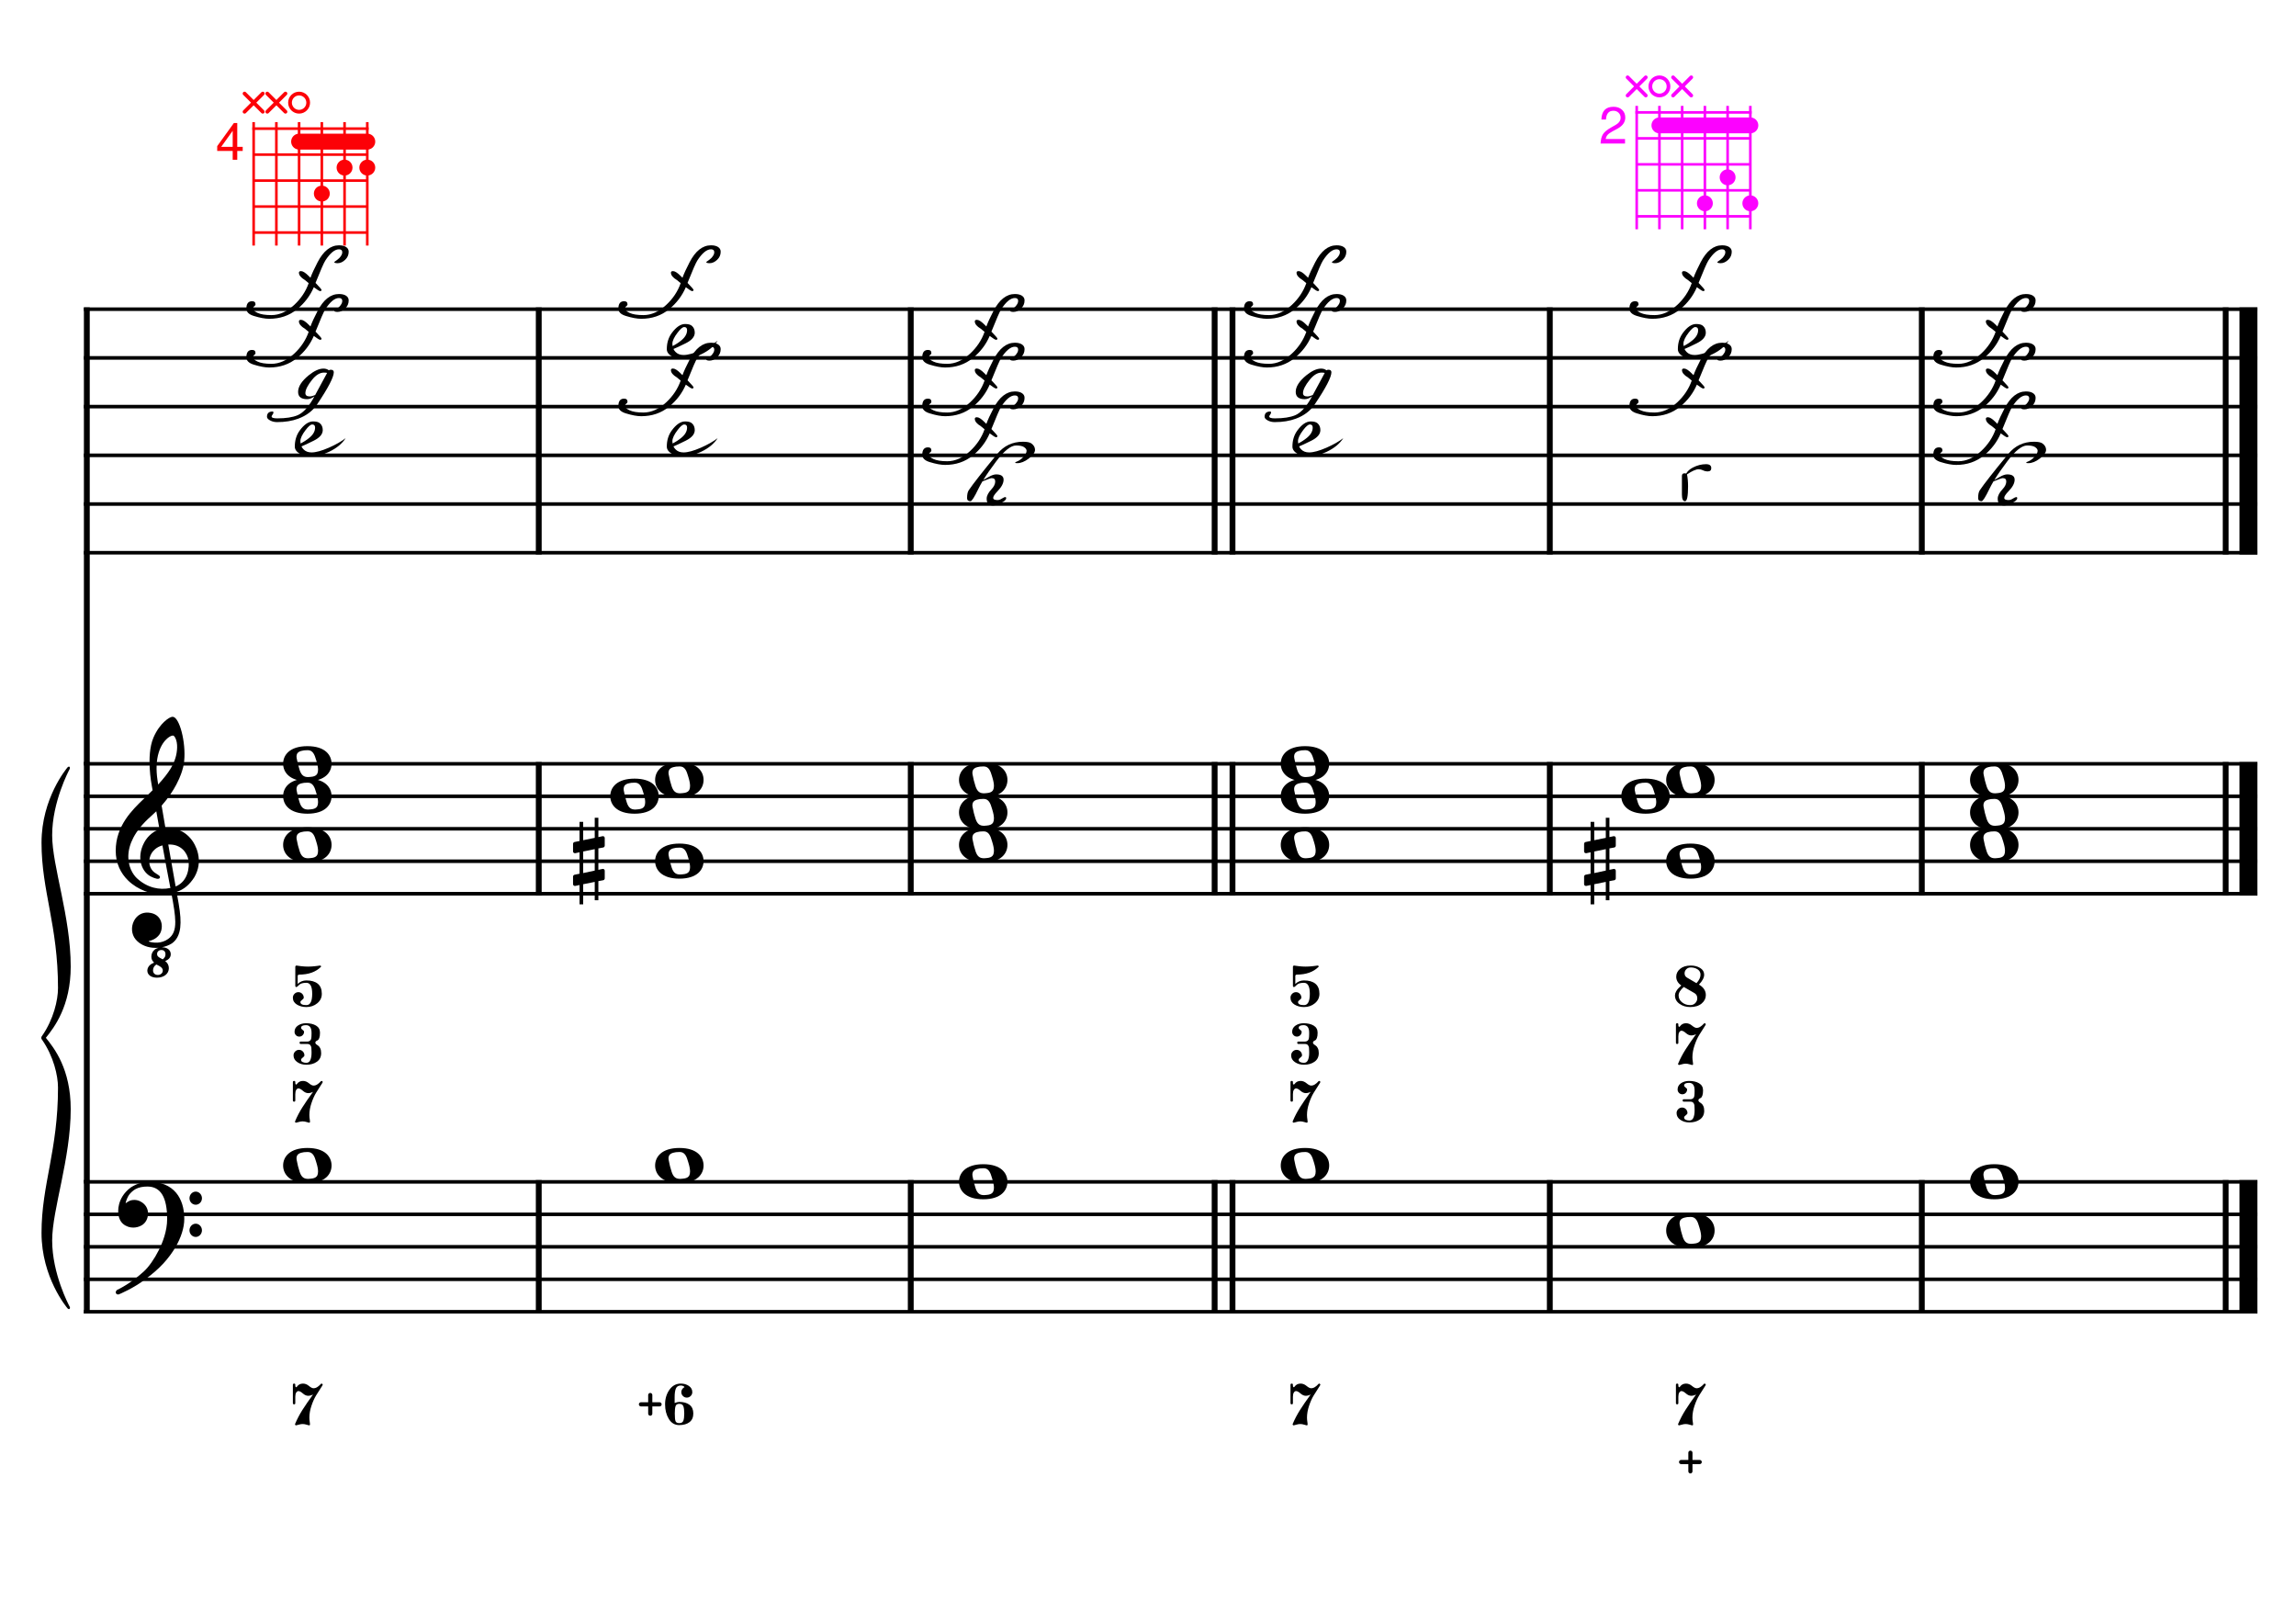 <?xml version="1.0" encoding="UTF-8" standalone="no"?>
<svg width="4209.44px" height="2976.38px" viewBox="0 0 4209.44 2976.38"
 xmlns="http://www.w3.org/2000/svg" xmlns:xlink="http://www.w3.org/1999/xlink" version="1.2" baseProfile="tiny">
<title>Accords (44)</title>
<desc>Generated by MuseScore 3.6.2</desc>
<polyline class="StaffLines" fill="none" stroke="#000000" stroke-width="6.55" stroke-linejoin="bevel" points="153.819,566.759 4138.58,566.759"/>
<polyline class="StaffLines" fill="none" stroke="#000000" stroke-width="6.55" stroke-linejoin="bevel" points="153.819,656.05 4138.58,656.05"/>
<polyline class="StaffLines" fill="none" stroke="#000000" stroke-width="6.55" stroke-linejoin="bevel" points="153.819,745.342 4138.58,745.342"/>
<polyline class="StaffLines" fill="none" stroke="#000000" stroke-width="6.55" stroke-linejoin="bevel" points="153.819,834.633 4138.58,834.633"/>
<polyline class="StaffLines" fill="none" stroke="#000000" stroke-width="6.55" stroke-linejoin="bevel" points="153.819,923.924 4138.58,923.924"/>
<polyline class="StaffLines" fill="none" stroke="#000000" stroke-width="6.55" stroke-linejoin="bevel" points="153.819,1013.22 4138.58,1013.22"/>
<polyline class="StaffLines" fill="none" stroke="#000000" stroke-width="6.55" stroke-linejoin="bevel" points="153.819,1400.14 4138.58,1400.14"/>
<polyline class="StaffLines" fill="none" stroke="#000000" stroke-width="6.55" stroke-linejoin="bevel" points="153.819,1459.67 4138.58,1459.67"/>
<polyline class="StaffLines" fill="none" stroke="#000000" stroke-width="6.55" stroke-linejoin="bevel" points="153.819,1519.2 4138.58,1519.2"/>
<polyline class="StaffLines" fill="none" stroke="#000000" stroke-width="6.55" stroke-linejoin="bevel" points="153.819,1578.73 4138.58,1578.73"/>
<polyline class="StaffLines" fill="none" stroke="#000000" stroke-width="6.55" stroke-linejoin="bevel" points="153.819,1638.26 4138.58,1638.26"/>
<polyline class="StaffLines" fill="none" stroke="#000000" stroke-width="6.55" stroke-linejoin="bevel" points="153.819,2166.46 4138.58,2166.46"/>
<polyline class="StaffLines" fill="none" stroke="#000000" stroke-width="6.55" stroke-linejoin="bevel" points="153.819,2225.98 4138.58,2225.98"/>
<polyline class="StaffLines" fill="none" stroke="#000000" stroke-width="6.55" stroke-linejoin="bevel" points="153.819,2285.51 4138.58,2285.51"/>
<polyline class="StaffLines" fill="none" stroke="#000000" stroke-width="6.55" stroke-linejoin="bevel" points="153.819,2345.04 4138.58,2345.04"/>
<polyline class="StaffLines" fill="none" stroke="#000000" stroke-width="6.55" stroke-linejoin="bevel" points="153.819,2404.57 4138.58,2404.57"/>
<polyline class="BarLine" fill="none" stroke="#000000" stroke-width="10.71" stroke-linejoin="bevel" points="159.176,2163.18 159.176,2407.84"/>
<polyline class="BarLine" fill="none" stroke="#000000" stroke-width="10.71" stroke-linejoin="bevel" points="987.743,2163.18 987.743,2407.84"/>
<polyline class="BarLine" fill="none" stroke="#000000" stroke-width="10.71" stroke-linejoin="bevel" points="1669.76,2163.18 1669.76,2407.84"/>
<polyline class="BarLine" fill="none" stroke="#000000" stroke-width="10.71" stroke-linejoin="bevel" points="2226.89,2163.18 2226.89,2407.84"/>
<polyline class="BarLine" fill="none" stroke="#000000" stroke-width="10.71" stroke-linejoin="bevel" points="2259.63,2163.18 2259.63,2407.84"/>
<polyline class="BarLine" fill="none" stroke="#000000" stroke-width="10.71" stroke-linejoin="bevel" points="2841.39,2163.18 2841.39,2407.84"/>
<polyline class="BarLine" fill="none" stroke="#000000" stroke-width="10.71" stroke-linejoin="bevel" points="3523.41,2163.18 3523.41,2407.84"/>
<polyline class="BarLine" fill="none" stroke="#000000" stroke-width="10.71" stroke-linejoin="bevel" points="4080.54,2163.18 4080.54,2407.84"/>
<polyline class="BarLine" fill="none" stroke="#000000" stroke-width="32.74" stroke-linejoin="bevel" points="4122.21,2163.18 4122.21,2407.84"/>
<polyline class="BarLine" fill="none" stroke="#000000" stroke-width="10.71" stroke-linejoin="bevel" points="159.176,1396.87 159.176,2166.46"/>
<polyline class="BarLine" fill="none" stroke="#000000" stroke-width="10.71" stroke-linejoin="bevel" points="987.743,1396.87 987.743,1641.53"/>
<polyline class="BarLine" fill="none" stroke="#000000" stroke-width="10.71" stroke-linejoin="bevel" points="1669.76,1396.87 1669.76,1641.53"/>
<polyline class="BarLine" fill="none" stroke="#000000" stroke-width="10.71" stroke-linejoin="bevel" points="2226.89,1396.87 2226.89,1641.53"/>
<polyline class="BarLine" fill="none" stroke="#000000" stroke-width="10.71" stroke-linejoin="bevel" points="2259.63,1396.87 2259.63,1641.53"/>
<polyline class="BarLine" fill="none" stroke="#000000" stroke-width="10.71" stroke-linejoin="bevel" points="2841.39,1396.87 2841.39,1641.53"/>
<polyline class="BarLine" fill="none" stroke="#000000" stroke-width="10.71" stroke-linejoin="bevel" points="3523.41,1396.87 3523.41,1641.53"/>
<polyline class="BarLine" fill="none" stroke="#000000" stroke-width="10.71" stroke-linejoin="bevel" points="4080.54,1396.87 4080.54,1641.53"/>
<polyline class="BarLine" fill="none" stroke="#000000" stroke-width="32.74" stroke-linejoin="bevel" points="4122.21,1396.87 4122.21,1641.53"/>
<polyline class="BarLine" fill="none" stroke="#000000" stroke-width="10.71" stroke-linejoin="bevel" points="159.176,563.485 159.176,1400.14"/>
<polyline class="BarLine" fill="none" stroke="#000000" stroke-width="10.71" stroke-linejoin="bevel" points="987.743,563.485 987.743,1016.49"/>
<polyline class="BarLine" fill="none" stroke="#000000" stroke-width="10.71" stroke-linejoin="bevel" points="1669.76,563.485 1669.76,1016.49"/>
<polyline class="BarLine" fill="none" stroke="#000000" stroke-width="10.71" stroke-linejoin="bevel" points="2226.89,563.485 2226.89,1016.49"/>
<polyline class="BarLine" fill="none" stroke="#000000" stroke-width="10.71" stroke-linejoin="bevel" points="2259.63,563.485 2259.63,1016.49"/>
<polyline class="BarLine" fill="none" stroke="#000000" stroke-width="10.71" stroke-linejoin="bevel" points="2841.39,563.485 2841.39,1016.49"/>
<polyline class="BarLine" fill="none" stroke="#000000" stroke-width="10.71" stroke-linejoin="bevel" points="3523.41,563.485 3523.41,1016.49"/>
<polyline class="BarLine" fill="none" stroke="#000000" stroke-width="10.71" stroke-linejoin="bevel" points="4080.54,563.485 4080.54,1016.49"/>
<polyline class="BarLine" fill="none" stroke="#000000" stroke-width="32.74" stroke-linejoin="bevel" points="4122.21,563.485 4122.21,1016.49"/>
<path class="Accidental" transform="matrix(2.381,0,0,2.381,1050.61,1578.73)" d="M23.3,-10.6 C23.9,-10.7 24.4,-11.4 24.4,-12 L24.4,-17.9 C24.4,-18.7 23.8,-19.3 23,-19.3 L22.8,-19.3 L19.5,-18.6 L19.5,-33.5 L16.7,-33.5 L16.7,-18 L7.8,-16.2 L7.8,-30.3 L5,-30.3 L5,-15.6 L1.1,-14.8 C0.5,-14.7 0,-14 0,-13.4 L0,-13.2 L0,-7.4 L0,-7.6 C0,-6.8 0.6,-6.2 1.4,-6.2 L1.7,-6.2 L5,-6.9 L5,9.6 L1.1,10.4 C0.5,10.5 0,11.2 0,11.8 L0,17.6 C0,18.4 0.6,19 1.4,19 L1.7,19 L5,18.3 L5,33.2 L7.8,33.2 L7.8,17.7 L16.7,15.9 L16.7,30 L19.5,30 L19.5,15.3 L23.3,14.6 C23.9,14.5 24.4,13.8 24.4,13.2 L24.4,7.3 C24.4,6.5 23.8,5.9 23,5.9 L22.8,5.9 L19.5,6.6 L19.5,-9.9 L23.3,-10.6 M7.8,9.1 L7.8,-7.5 L16.7,-9.3 L16.7,7.2 L7.8,9.1 "/>
<path class="Accidental" transform="matrix(2.381,0,0,2.381,2904.26,1578.73)" d="M23.3,-10.6 C23.9,-10.7 24.4,-11.4 24.4,-12 L24.4,-17.9 C24.4,-18.7 23.8,-19.3 23,-19.3 L22.8,-19.3 L19.5,-18.6 L19.5,-33.5 L16.7,-33.5 L16.7,-18 L7.8,-16.2 L7.8,-30.3 L5,-30.3 L5,-15.6 L1.1,-14.8 C0.5,-14.7 0,-14 0,-13.4 L0,-13.2 L0,-7.4 L0,-7.6 C0,-6.8 0.6,-6.2 1.4,-6.2 L1.7,-6.2 L5,-6.9 L5,9.6 L1.1,10.4 C0.5,10.5 0,11.2 0,11.8 L0,17.6 C0,18.4 0.6,19 1.4,19 L1.7,19 L5,18.3 L5,33.2 L7.8,33.2 L7.8,17.7 L16.7,15.9 L16.7,30 L19.5,30 L19.5,15.3 L23.3,14.6 C23.9,14.5 24.4,13.8 24.4,13.2 L24.4,7.3 C24.4,6.5 23.8,5.9 23,5.9 L22.8,5.9 L19.5,6.6 L19.5,-9.9 L23.3,-10.6 M7.8,9.1 L7.8,-7.5 L16.7,-9.3 L16.7,7.2 L7.8,9.1 "/>
<path class="Note" transform="matrix(2.381,0,0,2.381,519.076,2136.69)" d="M18.7,-13.6 C4.9,-13.6 0,-6.6 0,-0.1 C0,6.4 4.9,13.4 18.7,13.4 C32.5,13.4 37.3,6.4 37.3,-0.1 C37.3,-6.6 32.5,-13.6 18.7,-13.6 M10.4,-4.5 C10.3,-4.9 10.3,-5.3 10.3,-5.7 C10.3,-6.5 10.5,-7.3 10.9,-8 C11.6,-9 12.8,-9.7 14.3,-10 C15.6,-10.3 16.3,-10.5 18.9,-10.5 L19,-10.5 C23,-10.5 24.3,-6.8 25.4,-3 L25.7,-2 C26.5,0.6 26.9,2.8 26.9,4.5 C26.9,5.7 26.7,6.8 26.3,7.6 C25.7,8.7 24.7,9.4 23,9.8 C22.1,10 20.6,10.1 20.6,10.1 C20.1,10.1 19.7,10.2 19.3,10.2 C16.1,10.2 14.1,9 12.7,4.7 C11.5,1 11.3,-0.1 10.4,-4.5"/>
<path class="Note" transform="matrix(2.381,0,0,2.381,1201.09,2136.69)" d="M18.7,-13.6 C4.9,-13.6 0,-6.6 0,-0.1 C0,6.4 4.9,13.4 18.7,13.4 C32.5,13.4 37.3,6.4 37.3,-0.1 C37.3,-6.6 32.5,-13.6 18.7,-13.6 M10.4,-4.5 C10.3,-4.9 10.3,-5.3 10.3,-5.7 C10.3,-6.5 10.5,-7.3 10.9,-8 C11.6,-9 12.8,-9.7 14.3,-10 C15.6,-10.3 16.3,-10.5 18.9,-10.5 L19,-10.5 C23,-10.5 24.3,-6.8 25.4,-3 L25.7,-2 C26.5,0.6 26.9,2.8 26.9,4.5 C26.9,5.7 26.7,6.8 26.3,7.6 C25.7,8.7 24.7,9.4 23,9.8 C22.1,10 20.6,10.1 20.6,10.1 C20.1,10.1 19.7,10.2 19.3,10.2 C16.1,10.2 14.1,9 12.7,4.7 C11.5,1 11.3,-0.1 10.4,-4.5"/>
<path class="Note" transform="matrix(2.381,0,0,2.381,1758.22,2166.46)" d="M18.7,-13.6 C4.9,-13.6 0,-6.6 0,-0.1 C0,6.4 4.9,13.4 18.7,13.4 C32.5,13.4 37.3,6.4 37.3,-0.1 C37.3,-6.6 32.5,-13.6 18.7,-13.6 M10.4,-4.5 C10.3,-4.9 10.3,-5.3 10.3,-5.7 C10.3,-6.5 10.5,-7.3 10.9,-8 C11.6,-9 12.8,-9.7 14.3,-10 C15.6,-10.3 16.3,-10.5 18.9,-10.5 L19,-10.5 C23,-10.5 24.3,-6.8 25.4,-3 L25.7,-2 C26.5,0.6 26.9,2.8 26.9,4.5 C26.9,5.7 26.7,6.8 26.3,7.6 C25.7,8.7 24.7,9.4 23,9.8 C22.1,10 20.6,10.1 20.6,10.1 C20.1,10.1 19.7,10.2 19.3,10.2 C16.1,10.2 14.1,9 12.7,4.7 C11.5,1 11.3,-0.1 10.4,-4.5"/>
<path class="Note" transform="matrix(2.381,0,0,2.381,2348.09,2136.69)" d="M18.7,-13.6 C4.9,-13.6 0,-6.6 0,-0.1 C0,6.4 4.9,13.4 18.7,13.4 C32.5,13.4 37.3,6.4 37.3,-0.1 C37.3,-6.6 32.5,-13.6 18.7,-13.6 M10.4,-4.5 C10.3,-4.9 10.3,-5.3 10.3,-5.7 C10.3,-6.5 10.5,-7.3 10.9,-8 C11.6,-9 12.8,-9.7 14.3,-10 C15.6,-10.3 16.3,-10.5 18.9,-10.5 L19,-10.5 C23,-10.5 24.3,-6.8 25.4,-3 L25.7,-2 C26.5,0.6 26.9,2.8 26.9,4.5 C26.9,5.7 26.7,6.8 26.3,7.6 C25.7,8.7 24.7,9.4 23,9.8 C22.1,10 20.6,10.1 20.6,10.1 C20.1,10.1 19.7,10.2 19.3,10.2 C16.1,10.2 14.1,9 12.7,4.7 C11.5,1 11.3,-0.1 10.4,-4.5"/>
<path class="Note" transform="matrix(2.381,0,0,2.381,3054.74,2255.75)" d="M18.7,-13.6 C4.9,-13.6 0,-6.6 0,-0.1 C0,6.4 4.9,13.4 18.7,13.4 C32.5,13.4 37.3,6.4 37.3,-0.1 C37.3,-6.6 32.5,-13.6 18.7,-13.6 M10.4,-4.5 C10.3,-4.9 10.3,-5.3 10.3,-5.7 C10.3,-6.5 10.5,-7.3 10.9,-8 C11.6,-9 12.8,-9.7 14.3,-10 C15.6,-10.3 16.3,-10.5 18.9,-10.5 L19,-10.5 C23,-10.5 24.3,-6.8 25.4,-3 L25.7,-2 C26.5,0.6 26.9,2.8 26.9,4.5 C26.9,5.7 26.7,6.8 26.3,7.6 C25.7,8.7 24.7,9.4 23,9.8 C22.1,10 20.6,10.1 20.6,10.1 C20.1,10.1 19.7,10.2 19.3,10.2 C16.1,10.2 14.1,9 12.7,4.7 C11.5,1 11.3,-0.1 10.4,-4.5"/>
<path class="Note" transform="matrix(2.381,0,0,2.381,3611.87,2166.46)" d="M18.7,-13.6 C4.9,-13.6 0,-6.6 0,-0.1 C0,6.4 4.9,13.4 18.7,13.4 C32.5,13.4 37.3,6.4 37.3,-0.1 C37.3,-6.6 32.5,-13.6 18.7,-13.6 M10.4,-4.5 C10.3,-4.9 10.3,-5.3 10.3,-5.7 C10.3,-6.5 10.5,-7.3 10.9,-8 C11.6,-9 12.8,-9.7 14.3,-10 C15.6,-10.3 16.3,-10.5 18.9,-10.5 L19,-10.5 C23,-10.5 24.3,-6.8 25.4,-3 L25.7,-2 C26.5,0.6 26.9,2.8 26.9,4.5 C26.9,5.7 26.7,6.8 26.3,7.6 C25.7,8.7 24.7,9.4 23,9.8 C22.1,10 20.6,10.1 20.6,10.1 C20.1,10.1 19.7,10.2 19.3,10.2 C16.1,10.2 14.1,9 12.7,4.7 C11.5,1 11.3,-0.1 10.4,-4.5"/>
<path class="Note" transform="matrix(2.381,0,0,2.381,519.076,1548.96)" d="M18.7,-13.6 C4.9,-13.6 0,-6.6 0,-0.1 C0,6.4 4.9,13.4 18.7,13.4 C32.5,13.4 37.3,6.4 37.3,-0.1 C37.3,-6.6 32.5,-13.6 18.7,-13.6 M10.4,-4.5 C10.3,-4.9 10.3,-5.3 10.3,-5.7 C10.3,-6.5 10.5,-7.3 10.9,-8 C11.6,-9 12.8,-9.7 14.3,-10 C15.6,-10.3 16.3,-10.5 18.9,-10.5 L19,-10.5 C23,-10.5 24.3,-6.8 25.4,-3 L25.7,-2 C26.5,0.6 26.9,2.8 26.9,4.5 C26.9,5.7 26.7,6.8 26.3,7.6 C25.7,8.7 24.7,9.4 23,9.8 C22.1,10 20.6,10.1 20.6,10.1 C20.1,10.1 19.7,10.2 19.3,10.2 C16.1,10.2 14.1,9 12.7,4.7 C11.5,1 11.3,-0.1 10.4,-4.5"/>
<path class="Note" transform="matrix(2.381,0,0,2.381,519.076,1459.67)" d="M18.7,-13.6 C4.9,-13.6 0,-6.6 0,-0.1 C0,6.4 4.9,13.4 18.7,13.4 C32.5,13.4 37.3,6.4 37.3,-0.1 C37.3,-6.6 32.5,-13.6 18.7,-13.6 M10.4,-4.5 C10.3,-4.9 10.3,-5.3 10.3,-5.7 C10.3,-6.5 10.5,-7.3 10.9,-8 C11.6,-9 12.8,-9.7 14.3,-10 C15.6,-10.3 16.3,-10.5 18.9,-10.5 L19,-10.5 C23,-10.5 24.3,-6.8 25.4,-3 L25.7,-2 C26.5,0.6 26.9,2.8 26.9,4.5 C26.9,5.7 26.7,6.8 26.3,7.6 C25.7,8.7 24.7,9.4 23,9.8 C22.1,10 20.6,10.1 20.6,10.1 C20.1,10.1 19.7,10.2 19.3,10.2 C16.1,10.2 14.1,9 12.7,4.7 C11.5,1 11.3,-0.1 10.4,-4.5"/>
<path class="Note" transform="matrix(2.381,0,0,2.381,519.076,1400.14)" d="M18.7,-13.6 C4.9,-13.6 0,-6.6 0,-0.1 C0,6.4 4.9,13.4 18.7,13.4 C32.5,13.4 37.3,6.4 37.3,-0.1 C37.3,-6.6 32.5,-13.6 18.7,-13.6 M10.4,-4.5 C10.3,-4.9 10.3,-5.3 10.3,-5.7 C10.3,-6.5 10.5,-7.3 10.9,-8 C11.6,-9 12.8,-9.7 14.3,-10 C15.6,-10.3 16.3,-10.5 18.9,-10.5 L19,-10.5 C23,-10.5 24.3,-6.8 25.4,-3 L25.7,-2 C26.5,0.6 26.9,2.8 26.9,4.5 C26.9,5.7 26.7,6.8 26.3,7.6 C25.7,8.7 24.7,9.4 23,9.8 C22.1,10 20.6,10.1 20.6,10.1 C20.1,10.1 19.7,10.2 19.3,10.2 C16.1,10.2 14.1,9 12.7,4.7 C11.5,1 11.3,-0.1 10.4,-4.5"/>
<path class="Note" transform="matrix(2.381,0,0,2.381,1201.09,1578.73)" d="M18.7,-13.6 C4.9,-13.6 0,-6.6 0,-0.1 C0,6.4 4.9,13.4 18.7,13.4 C32.5,13.4 37.3,6.4 37.3,-0.1 C37.3,-6.6 32.5,-13.6 18.7,-13.6 M10.4,-4.5 C10.3,-4.9 10.3,-5.3 10.3,-5.7 C10.3,-6.5 10.5,-7.3 10.9,-8 C11.6,-9 12.8,-9.7 14.3,-10 C15.6,-10.3 16.3,-10.5 18.9,-10.5 L19,-10.5 C23,-10.5 24.3,-6.8 25.4,-3 L25.7,-2 C26.5,0.6 26.9,2.8 26.9,4.5 C26.9,5.7 26.7,6.8 26.3,7.6 C25.7,8.7 24.7,9.4 23,9.8 C22.1,10 20.6,10.1 20.6,10.1 C20.1,10.1 19.7,10.2 19.3,10.2 C16.1,10.2 14.1,9 12.7,4.7 C11.5,1 11.3,-0.1 10.4,-4.5"/>
<path class="Note" transform="matrix(2.381,0,0,2.381,1118.83,1459.67)" d="M18.7,-13.6 C4.9,-13.6 0,-6.6 0,-0.1 C0,6.4 4.9,13.4 18.7,13.4 C32.5,13.4 37.3,6.4 37.3,-0.1 C37.3,-6.6 32.5,-13.6 18.7,-13.6 M10.4,-4.5 C10.3,-4.9 10.3,-5.3 10.3,-5.7 C10.3,-6.5 10.5,-7.3 10.9,-8 C11.6,-9 12.8,-9.7 14.3,-10 C15.6,-10.3 16.3,-10.5 18.9,-10.5 L19,-10.5 C23,-10.5 24.3,-6.8 25.4,-3 L25.7,-2 C26.5,0.6 26.9,2.8 26.9,4.5 C26.9,5.7 26.7,6.8 26.3,7.6 C25.7,8.7 24.7,9.4 23,9.8 C22.1,10 20.6,10.1 20.6,10.1 C20.1,10.1 19.7,10.2 19.3,10.2 C16.1,10.2 14.1,9 12.7,4.7 C11.5,1 11.3,-0.1 10.4,-4.5"/>
<path class="Note" transform="matrix(2.381,0,0,2.381,1201.09,1429.91)" d="M18.7,-13.6 C4.9,-13.6 0,-6.6 0,-0.1 C0,6.4 4.9,13.4 18.7,13.4 C32.5,13.4 37.3,6.4 37.3,-0.1 C37.3,-6.6 32.5,-13.6 18.7,-13.6 M10.4,-4.5 C10.3,-4.9 10.3,-5.3 10.3,-5.7 C10.3,-6.5 10.5,-7.3 10.9,-8 C11.6,-9 12.8,-9.7 14.3,-10 C15.6,-10.3 16.3,-10.5 18.9,-10.5 L19,-10.5 C23,-10.5 24.3,-6.8 25.4,-3 L25.7,-2 C26.5,0.6 26.9,2.8 26.9,4.5 C26.9,5.7 26.7,6.8 26.3,7.6 C25.7,8.7 24.7,9.4 23,9.8 C22.1,10 20.6,10.1 20.6,10.1 C20.1,10.1 19.7,10.2 19.3,10.2 C16.1,10.2 14.1,9 12.7,4.7 C11.5,1 11.3,-0.1 10.4,-4.5"/>
<path class="Note" transform="matrix(2.381,0,0,2.381,1758.22,1548.96)" d="M18.7,-13.6 C4.9,-13.6 0,-6.6 0,-0.1 C0,6.4 4.9,13.4 18.7,13.4 C32.5,13.4 37.3,6.4 37.3,-0.1 C37.3,-6.6 32.5,-13.6 18.7,-13.6 M10.4,-4.5 C10.3,-4.9 10.3,-5.3 10.3,-5.7 C10.3,-6.5 10.5,-7.3 10.9,-8 C11.6,-9 12.8,-9.7 14.3,-10 C15.6,-10.3 16.3,-10.5 18.9,-10.5 L19,-10.5 C23,-10.5 24.3,-6.8 25.4,-3 L25.7,-2 C26.5,0.6 26.9,2.8 26.9,4.5 C26.9,5.7 26.7,6.8 26.3,7.6 C25.7,8.7 24.7,9.4 23,9.8 C22.1,10 20.6,10.1 20.6,10.1 C20.1,10.1 19.7,10.2 19.3,10.2 C16.1,10.2 14.1,9 12.7,4.7 C11.5,1 11.3,-0.1 10.4,-4.5"/>
<path class="Note" transform="matrix(2.381,0,0,2.381,1758.22,1489.44)" d="M18.7,-13.6 C4.9,-13.6 0,-6.6 0,-0.1 C0,6.4 4.9,13.4 18.7,13.4 C32.5,13.4 37.3,6.4 37.3,-0.1 C37.3,-6.6 32.5,-13.6 18.7,-13.6 M10.4,-4.5 C10.3,-4.9 10.3,-5.3 10.3,-5.7 C10.3,-6.5 10.5,-7.3 10.9,-8 C11.6,-9 12.8,-9.7 14.3,-10 C15.6,-10.3 16.3,-10.5 18.9,-10.5 L19,-10.5 C23,-10.5 24.3,-6.8 25.4,-3 L25.7,-2 C26.5,0.6 26.9,2.8 26.9,4.5 C26.9,5.7 26.7,6.8 26.3,7.6 C25.7,8.7 24.7,9.4 23,9.8 C22.1,10 20.6,10.1 20.6,10.1 C20.1,10.1 19.7,10.2 19.3,10.2 C16.1,10.2 14.1,9 12.7,4.7 C11.5,1 11.3,-0.1 10.4,-4.5"/>
<path class="Note" transform="matrix(2.381,0,0,2.381,1758.22,1429.91)" d="M18.7,-13.6 C4.9,-13.6 0,-6.6 0,-0.1 C0,6.4 4.9,13.4 18.7,13.4 C32.5,13.4 37.3,6.4 37.3,-0.1 C37.3,-6.6 32.5,-13.6 18.7,-13.6 M10.4,-4.5 C10.3,-4.9 10.3,-5.3 10.3,-5.7 C10.3,-6.5 10.5,-7.3 10.9,-8 C11.6,-9 12.8,-9.7 14.3,-10 C15.6,-10.3 16.3,-10.5 18.9,-10.5 L19,-10.5 C23,-10.5 24.3,-6.8 25.4,-3 L25.7,-2 C26.5,0.6 26.9,2.8 26.9,4.5 C26.9,5.7 26.7,6.8 26.3,7.6 C25.7,8.7 24.7,9.4 23,9.8 C22.1,10 20.6,10.1 20.6,10.1 C20.1,10.1 19.7,10.2 19.3,10.2 C16.1,10.2 14.1,9 12.7,4.7 C11.5,1 11.3,-0.1 10.4,-4.5"/>
<path class="Note" transform="matrix(2.381,0,0,2.381,2348.09,1548.96)" d="M18.7,-13.6 C4.9,-13.6 0,-6.6 0,-0.1 C0,6.4 4.9,13.4 18.7,13.4 C32.5,13.4 37.3,6.4 37.3,-0.1 C37.3,-6.6 32.5,-13.6 18.7,-13.6 M10.4,-4.5 C10.3,-4.9 10.3,-5.3 10.3,-5.7 C10.3,-6.5 10.5,-7.3 10.9,-8 C11.6,-9 12.8,-9.7 14.3,-10 C15.6,-10.3 16.3,-10.5 18.9,-10.5 L19,-10.5 C23,-10.5 24.3,-6.8 25.4,-3 L25.7,-2 C26.5,0.6 26.9,2.8 26.9,4.5 C26.9,5.7 26.7,6.8 26.3,7.6 C25.7,8.7 24.7,9.4 23,9.8 C22.1,10 20.6,10.1 20.6,10.1 C20.1,10.1 19.7,10.2 19.3,10.2 C16.1,10.2 14.1,9 12.7,4.7 C11.5,1 11.3,-0.1 10.4,-4.5"/>
<path class="Note" transform="matrix(2.381,0,0,2.381,2348.09,1459.67)" d="M18.7,-13.6 C4.9,-13.6 0,-6.6 0,-0.1 C0,6.4 4.9,13.4 18.7,13.4 C32.5,13.4 37.3,6.4 37.3,-0.1 C37.3,-6.6 32.5,-13.6 18.7,-13.6 M10.4,-4.5 C10.3,-4.9 10.3,-5.3 10.3,-5.7 C10.3,-6.5 10.5,-7.3 10.9,-8 C11.6,-9 12.8,-9.7 14.3,-10 C15.6,-10.3 16.3,-10.5 18.9,-10.5 L19,-10.5 C23,-10.5 24.3,-6.8 25.4,-3 L25.7,-2 C26.5,0.6 26.9,2.8 26.9,4.5 C26.9,5.7 26.7,6.8 26.3,7.6 C25.7,8.7 24.7,9.4 23,9.8 C22.1,10 20.6,10.1 20.6,10.1 C20.1,10.1 19.7,10.2 19.3,10.2 C16.1,10.2 14.1,9 12.7,4.7 C11.5,1 11.3,-0.1 10.4,-4.5"/>
<path class="Note" transform="matrix(2.381,0,0,2.381,2348.09,1400.14)" d="M18.7,-13.6 C4.9,-13.6 0,-6.6 0,-0.1 C0,6.4 4.9,13.4 18.7,13.4 C32.5,13.4 37.3,6.4 37.3,-0.1 C37.3,-6.6 32.5,-13.6 18.7,-13.6 M10.4,-4.5 C10.3,-4.9 10.3,-5.3 10.3,-5.7 C10.3,-6.5 10.5,-7.3 10.9,-8 C11.6,-9 12.8,-9.7 14.3,-10 C15.6,-10.3 16.3,-10.5 18.9,-10.5 L19,-10.5 C23,-10.5 24.3,-6.8 25.4,-3 L25.7,-2 C26.5,0.6 26.9,2.8 26.9,4.5 C26.9,5.7 26.7,6.8 26.3,7.6 C25.7,8.7 24.7,9.4 23,9.8 C22.1,10 20.6,10.1 20.6,10.1 C20.1,10.1 19.7,10.2 19.3,10.2 C16.1,10.2 14.1,9 12.7,4.7 C11.5,1 11.3,-0.1 10.4,-4.5"/>
<path class="Note" transform="matrix(2.381,0,0,2.381,3054.74,1578.73)" d="M18.7,-13.6 C4.9,-13.6 0,-6.6 0,-0.1 C0,6.4 4.9,13.4 18.7,13.4 C32.5,13.4 37.3,6.4 37.3,-0.1 C37.3,-6.6 32.5,-13.6 18.7,-13.6 M10.4,-4.5 C10.3,-4.9 10.3,-5.3 10.3,-5.7 C10.3,-6.5 10.5,-7.3 10.9,-8 C11.6,-9 12.8,-9.7 14.3,-10 C15.6,-10.3 16.3,-10.5 18.9,-10.5 L19,-10.5 C23,-10.5 24.3,-6.8 25.4,-3 L25.7,-2 C26.5,0.6 26.9,2.8 26.9,4.5 C26.9,5.7 26.7,6.8 26.3,7.6 C25.7,8.7 24.7,9.4 23,9.8 C22.1,10 20.6,10.1 20.6,10.1 C20.1,10.1 19.7,10.2 19.3,10.2 C16.1,10.2 14.1,9 12.7,4.7 C11.5,1 11.3,-0.1 10.4,-4.5"/>
<path class="Note" transform="matrix(2.381,0,0,2.381,2972.48,1459.67)" d="M18.7,-13.6 C4.9,-13.6 0,-6.6 0,-0.1 C0,6.4 4.9,13.4 18.7,13.4 C32.5,13.4 37.3,6.4 37.3,-0.1 C37.3,-6.6 32.5,-13.6 18.7,-13.6 M10.4,-4.5 C10.3,-4.9 10.3,-5.3 10.3,-5.7 C10.3,-6.5 10.5,-7.3 10.9,-8 C11.6,-9 12.8,-9.7 14.3,-10 C15.6,-10.3 16.3,-10.5 18.9,-10.5 L19,-10.5 C23,-10.5 24.3,-6.8 25.4,-3 L25.7,-2 C26.5,0.6 26.9,2.8 26.9,4.5 C26.9,5.7 26.7,6.8 26.3,7.6 C25.7,8.7 24.7,9.4 23,9.8 C22.1,10 20.6,10.1 20.6,10.1 C20.1,10.1 19.7,10.2 19.3,10.2 C16.1,10.2 14.1,9 12.7,4.7 C11.5,1 11.3,-0.1 10.4,-4.5"/>
<path class="Note" transform="matrix(2.381,0,0,2.381,3054.74,1429.91)" d="M18.7,-13.6 C4.9,-13.6 0,-6.6 0,-0.1 C0,6.4 4.9,13.4 18.7,13.4 C32.5,13.4 37.3,6.4 37.3,-0.1 C37.3,-6.6 32.5,-13.6 18.7,-13.6 M10.4,-4.5 C10.3,-4.9 10.3,-5.3 10.3,-5.7 C10.3,-6.5 10.5,-7.3 10.9,-8 C11.6,-9 12.8,-9.7 14.3,-10 C15.6,-10.3 16.3,-10.5 18.9,-10.5 L19,-10.5 C23,-10.5 24.3,-6.8 25.4,-3 L25.7,-2 C26.5,0.6 26.9,2.8 26.9,4.5 C26.9,5.7 26.7,6.8 26.3,7.6 C25.7,8.7 24.7,9.4 23,9.8 C22.1,10 20.6,10.1 20.6,10.1 C20.1,10.1 19.7,10.2 19.3,10.2 C16.1,10.2 14.1,9 12.7,4.7 C11.5,1 11.3,-0.1 10.4,-4.5"/>
<path class="Note" transform="matrix(2.381,0,0,2.381,3611.87,1548.96)" d="M18.7,-13.6 C4.9,-13.6 0,-6.6 0,-0.1 C0,6.4 4.9,13.4 18.7,13.4 C32.5,13.4 37.3,6.4 37.3,-0.1 C37.3,-6.6 32.5,-13.6 18.7,-13.6 M10.4,-4.5 C10.3,-4.9 10.3,-5.3 10.3,-5.7 C10.3,-6.5 10.5,-7.3 10.9,-8 C11.6,-9 12.8,-9.7 14.3,-10 C15.6,-10.3 16.3,-10.5 18.9,-10.5 L19,-10.5 C23,-10.5 24.3,-6.8 25.4,-3 L25.7,-2 C26.5,0.6 26.9,2.8 26.9,4.5 C26.9,5.7 26.7,6.8 26.3,7.6 C25.7,8.7 24.7,9.4 23,9.8 C22.1,10 20.6,10.1 20.6,10.1 C20.1,10.1 19.7,10.2 19.3,10.2 C16.1,10.2 14.1,9 12.7,4.7 C11.5,1 11.3,-0.1 10.4,-4.5"/>
<path class="Note" transform="matrix(2.381,0,0,2.381,3611.87,1489.44)" d="M18.7,-13.6 C4.9,-13.6 0,-6.6 0,-0.1 C0,6.4 4.9,13.4 18.7,13.4 C32.5,13.4 37.3,6.4 37.3,-0.1 C37.3,-6.6 32.5,-13.6 18.7,-13.6 M10.4,-4.5 C10.3,-4.9 10.3,-5.3 10.3,-5.7 C10.3,-6.5 10.5,-7.3 10.9,-8 C11.6,-9 12.8,-9.7 14.3,-10 C15.6,-10.3 16.3,-10.5 18.9,-10.5 L19,-10.5 C23,-10.5 24.3,-6.8 25.4,-3 L25.7,-2 C26.5,0.6 26.9,2.8 26.9,4.5 C26.9,5.7 26.7,6.8 26.3,7.6 C25.7,8.7 24.7,9.4 23,9.8 C22.1,10 20.6,10.1 20.6,10.1 C20.1,10.1 19.7,10.2 19.3,10.2 C16.1,10.2 14.1,9 12.7,4.7 C11.5,1 11.3,-0.1 10.4,-4.5"/>
<path class="Note" transform="matrix(2.381,0,0,2.381,3611.87,1429.91)" d="M18.7,-13.6 C4.9,-13.6 0,-6.6 0,-0.1 C0,6.4 4.9,13.4 18.7,13.4 C32.5,13.4 37.3,6.4 37.3,-0.1 C37.3,-6.6 32.5,-13.6 18.7,-13.6 M10.4,-4.5 C10.3,-4.9 10.3,-5.3 10.3,-5.7 C10.3,-6.5 10.5,-7.3 10.9,-8 C11.6,-9 12.8,-9.7 14.3,-10 C15.6,-10.3 16.3,-10.5 18.9,-10.5 L19,-10.5 C23,-10.5 24.3,-6.8 25.4,-3 L25.7,-2 C26.5,0.6 26.9,2.8 26.9,4.5 C26.9,5.7 26.7,6.8 26.3,7.6 C25.7,8.7 24.7,9.4 23,9.8 C22.1,10 20.6,10.1 20.6,10.1 C20.1,10.1 19.7,10.2 19.3,10.2 C16.1,10.2 14.1,9 12.7,4.7 C11.5,1 11.3,-0.1 10.4,-4.5"/>
<path class="Note" d="M612.77,569.521 C617.109,566.577 620.247,564.137 622.183,562.2 C625.747,558.404 627.529,554.917 627.529,551.741 C627.529,548.1 625.515,546.279 621.486,546.279 C613.661,546.279 605.294,553.174 596.385,566.965 C593.673,571.148 587.708,584.784 578.488,607.871 C585.848,615.463 589.528,619.763 589.528,620.77 C589.528,622.165 588.637,622.862 586.855,622.862 C585.461,622.862 581.626,620.499 575.35,615.773 C568.533,631.655 558.19,645.213 544.322,656.447 C530.144,667.913 513.216,673.646 493.538,673.646 C486.023,673.646 476.61,671.903 465.299,668.417 C456.234,665.628 451.702,661.173 451.702,655.052 C451.702,645.988 455.188,641.456 462.161,641.456 C466.345,641.456 468.436,643.393 468.436,647.266 C468.436,648.506 467.468,649.823 465.531,651.217 C464.524,651.915 464.02,653.271 464.02,655.285 C464.02,657.687 466.693,660.166 472.039,662.722 C477.85,665.511 486.372,666.906 497.605,666.906 C512.093,666.906 526.077,660.631 539.558,648.08 C551.798,636.691 560.592,623.443 565.937,608.336 C563.846,606.631 561.599,604.772 559.197,602.758 C551.76,598.341 548.041,593.809 548.041,589.161 C548.041,587.224 549.319,586.256 551.876,586.256 C555.285,586.256 559.894,589.161 565.705,594.971 C566.945,596.211 568.107,597.373 569.191,598.458 C571.903,591.02 576.241,581.568 582.207,570.102 C592.976,549.339 606.069,538.958 621.486,538.958 C626.987,538.958 631.325,540.004 634.502,542.095 C637.678,544.187 639.267,547.054 639.267,550.695 C639.267,556.506 637.136,561.425 632.875,565.454 C628.459,569.637 623.849,571.729 619.046,571.729 C614.862,571.729 612.77,570.993 612.77,569.521"/>
<path class="Note" d="M633.688,803.188 C627.336,813.182 617.303,821.472 603.59,828.057 C591.659,833.79 580.503,836.657 570.121,836.657 C561.831,836.657 554.936,834.991 549.435,831.66 C543.47,828.018 540.487,823.68 540.487,818.644 C540.487,807.255 543.47,797.455 549.435,789.243 C557.57,778.086 565.782,772.508 574.072,772.508 C579.96,772.508 584.144,773.67 586.623,775.994 C590.032,779.016 591.736,783.161 591.736,788.429 C591.736,795.867 586.197,802.336 575.118,807.836 C564.349,813.182 556.873,816.668 552.689,818.295 C553.619,820.232 554.82,821.975 556.292,823.525 C559.933,827.398 564.892,829.335 571.167,829.335 C579.069,829.335 589.683,826.43 603.009,820.619 C615.792,814.964 626.018,809.153 633.688,803.188 M551.062,812.95 C556.873,810.006 562.18,806.558 566.983,802.607 C574.111,796.796 577.675,790.521 577.675,783.781 C577.675,779.984 575.932,778.086 572.445,778.086 C569.501,778.086 565.473,781.456 560.359,788.197 C553.929,796.564 550.714,803.382 550.714,808.65 C550.714,810.122 550.83,811.555 551.062,812.95"/>
<path class="Note" d="M612.77,480.23 C617.109,477.286 620.247,474.845 622.183,472.909 C625.747,469.112 627.529,465.626 627.529,462.45 C627.529,458.808 625.515,456.988 621.486,456.988 C613.661,456.988 605.294,463.883 596.385,477.673 C593.673,481.857 587.708,495.492 578.488,518.579 C585.848,526.172 589.528,530.472 589.528,531.479 C589.528,532.873 588.637,533.571 586.855,533.571 C585.461,533.571 581.626,531.208 575.35,526.482 C568.533,542.364 558.19,555.922 544.322,567.156 C530.144,578.622 513.216,584.355 493.538,584.355 C486.023,584.355 476.61,582.612 465.299,579.125 C456.234,576.336 451.702,571.882 451.702,565.761 C451.702,556.697 455.188,552.164 462.161,552.164 C466.345,552.164 468.436,554.101 468.436,557.975 C468.436,559.215 467.468,560.532 465.531,561.926 C464.524,562.623 464.02,563.979 464.02,565.994 C464.02,568.395 466.693,570.874 472.039,573.431 C477.85,576.22 486.372,577.615 497.605,577.615 C512.093,577.615 526.077,571.339 539.558,558.788 C551.798,547.4 560.592,534.152 565.937,519.044 C563.846,517.34 561.599,515.48 559.197,513.466 C551.76,509.05 548.041,504.518 548.041,499.869 C548.041,497.933 549.319,496.964 551.876,496.964 C555.285,496.964 559.894,499.869 565.705,505.68 C566.945,506.92 568.107,508.082 569.191,509.166 C571.903,501.729 576.241,492.277 582.207,480.811 C592.976,460.048 606.069,449.666 621.486,449.666 C626.987,449.666 631.325,450.712 634.502,452.804 C637.678,454.896 639.267,457.762 639.267,461.404 C639.267,467.214 637.136,472.134 632.875,476.162 C628.459,480.346 623.849,482.438 619.046,482.438 C614.862,482.438 612.77,481.702 612.77,480.23"/>
<path class="Note" d="M611.957,682.403 C611.957,691.313 601.808,710.875 581.51,741.09 C573.452,753.098 561.87,761.892 546.763,767.47 C535.606,771.653 522.707,773.745 508.064,773.745 C503.338,773.745 499.155,772.777 495.514,770.84 C491.485,768.748 489.471,766.463 489.471,763.983 C489.471,757.553 492.918,754.338 499.813,754.338 C500.821,754.338 501.324,754.958 501.324,756.197 C501.324,757.282 500.821,758.483 499.813,759.8 C498.574,761.427 497.954,762.628 497.954,763.402 C497.954,765.727 501.44,766.889 508.413,766.889 C524.063,766.889 536.42,764.991 545.484,761.194 C554.936,757.321 564.349,747.443 573.724,731.561 L576.396,726.563 C571.903,729.972 567.448,731.677 563.032,731.677 C552.031,731.677 546.53,727.222 546.53,718.313 C546.53,708.706 552.999,698.595 565.937,687.981 C576.086,679.769 585.112,675.663 593.015,675.663 C596.966,675.663 600.258,676.709 602.892,678.801 C603.822,678.104 604.984,677.755 606.379,677.755 C610.098,677.755 611.957,679.304 611.957,682.403 M577.791,724.123 L599.755,683.565 C598.05,683.178 596.152,682.984 594.06,682.984 C586.545,682.984 579.263,687.362 572.213,696.116 C564.001,706.343 559.894,714.516 559.894,720.637 C559.894,724.665 562.567,726.68 567.913,726.68 C570.47,726.68 573.762,725.827 577.791,724.123"/>
<path class="Note" d="M1315.71,624.605 C1309.35,634.599 1299.32,642.889 1285.61,649.474 C1273.68,655.207 1262.52,658.074 1252.14,658.074 C1243.85,658.074 1236.95,656.408 1231.45,653.077 C1225.49,649.436 1222.5,645.097 1222.5,640.061 C1222.5,628.673 1225.49,618.872 1231.45,610.66 C1239.59,599.504 1247.8,593.925 1256.09,593.925 C1261.98,593.925 1266.16,595.088 1268.64,597.412 C1272.05,600.433 1273.75,604.578 1273.75,609.846 C1273.75,617.284 1268.21,623.753 1257.14,629.254 C1246.37,634.599 1238.89,638.086 1234.71,639.713 C1235.64,641.649 1236.84,643.393 1238.31,644.942 C1241.95,648.816 1246.91,650.753 1253.18,650.753 C1261.09,650.753 1271.7,647.847 1285.03,642.037 C1297.81,636.381 1308.04,630.571 1315.71,624.605 M1233.08,634.367 C1238.89,631.423 1244.2,627.975 1249,624.024 C1256.13,618.214 1259.69,611.938 1259.69,605.198 C1259.69,601.402 1257.95,599.504 1254.46,599.504 C1251.52,599.504 1247.49,602.874 1242.38,609.614 C1235.95,617.981 1232.73,624.799 1232.73,630.067 C1232.73,631.539 1232.85,632.972 1233.08,634.367"/>
<path class="Note" d="M1315.71,803.188 C1309.35,813.182 1299.32,821.472 1285.61,828.057 C1273.68,833.79 1262.52,836.657 1252.14,836.657 C1243.85,836.657 1236.95,834.991 1231.45,831.66 C1225.49,828.018 1222.5,823.68 1222.5,818.644 C1222.5,807.255 1225.49,797.455 1231.45,789.243 C1239.59,778.086 1247.8,772.508 1256.09,772.508 C1261.98,772.508 1266.16,773.67 1268.64,775.994 C1272.05,779.016 1273.75,783.161 1273.75,788.429 C1273.75,795.867 1268.21,802.336 1257.14,807.836 C1246.37,813.182 1238.89,816.668 1234.71,818.295 C1235.64,820.232 1236.84,821.975 1238.31,823.525 C1241.95,827.398 1246.91,829.335 1253.18,829.335 C1261.09,829.335 1271.7,826.43 1285.03,820.619 C1297.81,814.964 1308.04,809.153 1315.71,803.188 M1233.08,812.95 C1238.89,810.006 1244.2,806.558 1249,802.607 C1256.13,796.796 1259.69,790.521 1259.69,783.781 C1259.69,779.984 1257.95,778.086 1254.46,778.086 C1251.52,778.086 1247.49,781.456 1242.38,788.197 C1235.95,796.564 1232.73,803.382 1232.73,808.65 C1232.73,810.122 1232.85,811.555 1233.08,812.95"/>
<path class="Note" d="M1294.79,480.23 C1299.13,477.286 1302.26,474.845 1304.2,472.909 C1307.76,469.112 1309.55,465.626 1309.55,462.45 C1309.55,458.808 1307.53,456.988 1303.5,456.988 C1295.68,456.988 1287.31,463.883 1278.4,477.673 C1275.69,481.857 1269.72,495.492 1260.51,518.579 C1267.87,526.172 1271.55,530.472 1271.55,531.479 C1271.55,532.873 1270.65,533.571 1268.87,533.571 C1267.48,533.571 1263.64,531.208 1257.37,526.482 C1250.55,542.364 1240.21,555.922 1226.34,567.156 C1212.16,578.622 1195.23,584.355 1175.56,584.355 C1168.04,584.355 1158.63,582.612 1147.32,579.125 C1138.25,576.336 1133.72,571.882 1133.72,565.761 C1133.72,556.697 1137.21,552.164 1144.18,552.164 C1148.36,552.164 1150.45,554.101 1150.45,557.975 C1150.45,559.215 1149.49,560.532 1147.55,561.926 C1146.54,562.623 1146.04,563.979 1146.04,565.994 C1146.04,568.395 1148.71,570.874 1154.06,573.431 C1159.87,576.22 1168.39,577.615 1179.62,577.615 C1194.11,577.615 1208.09,571.339 1221.57,558.788 C1233.82,547.4 1242.61,534.152 1247.95,519.044 C1245.86,517.34 1243.62,515.48 1241.21,513.466 C1233.78,509.05 1230.06,504.518 1230.06,499.869 C1230.06,497.933 1231.34,496.964 1233.89,496.964 C1237.3,496.964 1241.91,499.869 1247.72,505.68 C1248.96,506.92 1250.12,508.082 1251.21,509.166 C1253.92,501.729 1258.26,492.277 1264.22,480.811 C1274.99,460.048 1288.09,449.666 1303.5,449.666 C1309,449.666 1313.34,450.712 1316.52,452.804 C1319.7,454.896 1321.28,457.762 1321.28,461.404 C1321.28,467.214 1319.15,472.134 1314.89,476.162 C1310.48,480.346 1305.87,482.438 1301.06,482.438 C1296.88,482.438 1294.79,481.702 1294.79,480.23"/>
<path class="Note" d="M1294.79,658.813 C1299.13,655.869 1302.26,653.428 1304.2,651.491 C1307.76,647.695 1309.55,644.209 1309.55,641.032 C1309.55,637.391 1307.53,635.57 1303.5,635.57 C1295.68,635.57 1287.31,642.466 1278.4,656.256 C1275.69,660.439 1269.72,674.075 1260.51,697.162 C1267.87,704.755 1271.55,709.054 1271.55,710.062 C1271.55,711.456 1270.65,712.153 1268.87,712.153 C1267.48,712.153 1263.64,709.79 1257.37,705.064 C1250.55,720.947 1240.21,734.505 1226.34,745.738 C1212.16,757.204 1195.23,762.938 1175.56,762.938 C1168.04,762.938 1158.63,761.194 1147.32,757.708 C1138.25,754.919 1133.72,750.464 1133.72,744.344 C1133.72,735.279 1137.21,730.747 1144.18,730.747 C1148.36,730.747 1150.45,732.684 1150.45,736.558 C1150.45,737.797 1149.49,739.114 1147.55,740.509 C1146.54,741.206 1146.04,742.562 1146.04,744.576 C1146.04,746.978 1148.71,749.457 1154.06,752.014 C1159.87,754.803 1168.39,756.197 1179.62,756.197 C1194.11,756.197 1208.09,749.922 1221.57,737.371 C1233.82,725.982 1242.61,712.734 1247.95,697.627 C1245.86,695.923 1243.62,694.063 1241.21,692.049 C1233.78,687.633 1230.06,683.101 1230.06,678.452 C1230.06,676.515 1231.34,675.547 1233.89,675.547 C1237.3,675.547 1241.91,678.452 1247.72,684.263 C1248.96,685.502 1250.12,686.664 1251.21,687.749 C1253.92,680.312 1258.26,670.86 1264.22,659.394 C1274.99,638.631 1288.09,628.249 1303.5,628.249 C1309,628.249 1313.34,629.295 1316.52,631.387 C1319.7,633.479 1321.28,636.345 1321.28,639.986 C1321.28,645.797 1319.15,650.716 1314.89,654.745 C1310.48,658.929 1305.87,661.021 1301.06,661.021 C1296.88,661.021 1294.79,660.285 1294.79,658.813"/>
<path class="Note" d="M1851.92,569.521 C1856.26,566.577 1859.39,564.137 1861.33,562.2 C1864.9,558.404 1866.68,554.917 1866.68,551.741 C1866.68,548.1 1864.66,546.279 1860.63,546.279 C1852.81,546.279 1844.44,553.174 1835.53,566.965 C1832.82,571.148 1826.86,584.784 1817.64,607.871 C1825,615.463 1828.68,619.763 1828.68,620.77 C1828.68,622.165 1827.79,622.862 1826,622.862 C1824.61,622.862 1820.77,620.499 1814.5,615.773 C1807.68,631.655 1797.34,645.213 1783.47,656.447 C1769.29,667.913 1752.36,673.646 1732.69,673.646 C1725.17,673.646 1715.76,671.903 1704.45,668.417 C1695.38,665.628 1690.85,661.173 1690.85,655.052 C1690.85,645.988 1694.34,641.456 1701.31,641.456 C1705.49,641.456 1707.58,643.393 1707.58,647.266 C1707.58,648.506 1706.62,649.823 1704.68,651.217 C1703.67,651.915 1703.17,653.271 1703.17,655.285 C1703.17,657.687 1705.84,660.166 1711.19,662.722 C1717,665.511 1725.52,666.906 1736.75,666.906 C1751.24,666.906 1765.22,660.631 1778.71,648.08 C1790.95,636.691 1799.74,623.443 1805.09,608.336 C1802.99,606.631 1800.75,604.772 1798.34,602.758 C1790.91,598.341 1787.19,593.809 1787.19,589.161 C1787.19,587.224 1788.47,586.256 1791.02,586.256 C1794.43,586.256 1799.04,589.161 1804.85,594.971 C1806.09,596.211 1807.25,597.373 1808.34,598.458 C1811.05,591.02 1815.39,581.568 1821.35,570.102 C1832.12,549.339 1845.22,538.958 1860.63,538.958 C1866.13,538.958 1870.47,540.004 1873.65,542.095 C1876.83,544.187 1878.41,547.054 1878.41,550.695 C1878.41,556.506 1876.28,561.425 1872.02,565.454 C1867.61,569.637 1863,571.729 1858.19,571.729 C1854.01,571.729 1851.92,570.993 1851.92,569.521"/>
<path class="Note" d="M1779.29,918.743 C1775.1,918.743 1773.01,916.845 1773.01,913.049 C1773.01,906.618 1773.98,901.892 1775.92,898.871 C1783.97,886.94 1801.48,864.627 1828.44,831.933 C1840.61,817.136 1856.3,809.737 1875.51,809.737 C1882.95,809.737 1888.1,810.783 1890.97,812.875 C1895.38,816.129 1897.59,820.041 1897.59,824.612 C1897.59,829.415 1893.72,834.761 1885.97,840.649 C1878.61,846.227 1871.64,849.016 1865.05,849.016 C1862.49,849.016 1861.22,848.745 1861.22,848.203 C1861.22,847.428 1862.45,846.615 1864.93,845.762 C1868.27,844.523 1871.83,842.005 1875.63,838.209 C1879.96,833.793 1882.13,829.803 1882.13,826.239 C1882.13,823.837 1880.47,821.552 1877.14,819.382 C1874.19,817.523 1869.43,816.593 1862.84,816.593 C1853.24,816.593 1841.11,826.278 1826.47,845.646 C1816.71,858.584 1808.8,869.973 1802.76,879.812 C1805.7,878.185 1809.23,876.21 1813.34,873.885 C1818.37,871.019 1822.71,869.586 1826.35,869.586 C1835.42,869.586 1839.95,872.84 1839.95,879.347 C1839.95,885.778 1836.23,892.828 1828.79,900.498 C1823.52,905.921 1820.89,909.95 1820.89,912.584 C1820.89,915.295 1823.52,916.651 1828.79,916.651 C1831.43,916.651 1834.14,915.721 1836.93,913.862 C1839.72,912.08 1841.77,911.189 1843.09,911.189 C1844.17,911.189 1844.71,911.886 1844.71,913.281 C1844.71,915.528 1842.54,917.891 1838.21,920.37 C1830.92,924.553 1825.07,926.645 1820.66,926.645 C1812.83,926.645 1808.92,922.462 1808.92,914.094 C1808.92,908.826 1811.94,902.977 1817.98,896.547 C1822.4,891.821 1824.61,887.133 1824.61,882.485 C1824.61,878.456 1822.44,876.442 1818.1,876.442 C1816.4,876.442 1810.74,878.456 1801.13,882.485 C1798.27,887.288 1795.87,891.704 1793.93,895.733 C1786.57,911.073 1781.69,918.743 1779.29,918.743"/>
<path class="Note" d="M1851.92,748.104 C1856.26,745.16 1859.39,742.719 1861.33,740.783 C1864.9,736.986 1866.68,733.5 1866.68,730.324 C1866.68,726.682 1864.66,724.862 1860.63,724.862 C1852.81,724.862 1844.44,731.757 1835.53,745.547 C1832.82,749.731 1826.86,763.366 1817.64,786.453 C1825,794.046 1828.68,798.346 1828.68,799.353 C1828.68,800.747 1827.79,801.445 1826,801.445 C1824.61,801.445 1820.77,799.082 1814.5,794.356 C1807.68,810.238 1797.34,823.796 1783.47,835.03 C1769.29,846.496 1752.36,852.229 1732.69,852.229 C1725.17,852.229 1715.76,850.486 1704.45,846.999 C1695.38,844.21 1690.85,839.756 1690.85,833.635 C1690.85,824.571 1694.34,820.038 1701.31,820.038 C1705.49,820.038 1707.58,821.975 1707.58,825.849 C1707.58,827.089 1706.62,828.406 1704.68,829.8 C1703.67,830.497 1703.17,831.853 1703.17,833.868 C1703.17,836.269 1705.84,838.748 1711.19,841.305 C1717,844.094 1725.52,845.489 1736.75,845.489 C1751.24,845.489 1765.22,839.213 1778.71,826.662 C1790.95,815.274 1799.74,802.026 1805.09,786.918 C1802.99,785.214 1800.75,783.355 1798.34,781.34 C1790.91,776.924 1787.19,772.392 1787.19,767.743 C1787.19,765.807 1788.47,764.838 1791.02,764.838 C1794.43,764.838 1799.04,767.743 1804.85,773.554 C1806.09,774.794 1807.25,775.956 1808.34,777.04 C1811.05,769.603 1815.39,760.151 1821.35,748.685 C1832.12,727.922 1845.22,717.54 1860.63,717.54 C1866.13,717.54 1870.47,718.586 1873.65,720.678 C1876.83,722.77 1878.41,725.636 1878.41,729.278 C1878.41,735.088 1876.28,740.008 1872.02,744.036 C1867.61,748.22 1863,750.312 1858.19,750.312 C1854.01,750.312 1851.92,749.576 1851.92,748.104"/>
<path class="Note" d="M1851.92,658.813 C1856.26,655.869 1859.39,653.428 1861.33,651.491 C1864.9,647.695 1866.68,644.209 1866.68,641.032 C1866.68,637.391 1864.66,635.57 1860.63,635.57 C1852.81,635.57 1844.44,642.466 1835.53,656.256 C1832.82,660.439 1826.86,674.075 1817.64,697.162 C1825,704.755 1828.68,709.054 1828.68,710.062 C1828.68,711.456 1827.79,712.153 1826,712.153 C1824.61,712.153 1820.77,709.79 1814.5,705.064 C1807.68,720.947 1797.34,734.505 1783.47,745.738 C1769.29,757.204 1752.36,762.938 1732.69,762.938 C1725.17,762.938 1715.76,761.194 1704.45,757.708 C1695.38,754.919 1690.85,750.464 1690.85,744.344 C1690.85,735.279 1694.34,730.747 1701.31,730.747 C1705.49,730.747 1707.58,732.684 1707.58,736.558 C1707.58,737.797 1706.62,739.114 1704.68,740.509 C1703.67,741.206 1703.17,742.562 1703.17,744.576 C1703.17,746.978 1705.84,749.457 1711.19,752.014 C1717,754.803 1725.52,756.197 1736.75,756.197 C1751.24,756.197 1765.22,749.922 1778.71,737.371 C1790.95,725.982 1799.74,712.734 1805.09,697.627 C1802.99,695.923 1800.75,694.063 1798.34,692.049 C1790.91,687.633 1787.19,683.101 1787.19,678.452 C1787.19,676.515 1788.47,675.547 1791.02,675.547 C1794.43,675.547 1799.04,678.452 1804.85,684.263 C1806.09,685.502 1807.25,686.664 1808.34,687.749 C1811.05,680.312 1815.39,670.86 1821.35,659.394 C1832.12,638.631 1845.22,628.249 1860.63,628.249 C1866.13,628.249 1870.47,629.295 1873.65,631.387 C1876.83,633.479 1878.41,636.345 1878.41,639.986 C1878.41,645.797 1876.28,650.716 1872.02,654.745 C1867.61,658.929 1863,661.021 1858.19,661.021 C1854.01,661.021 1851.92,660.285 1851.92,658.813"/>
<path class="Note" d="M2441.79,569.521 C2446.13,566.577 2449.26,564.137 2451.2,562.2 C2454.77,558.404 2456.55,554.917 2456.55,551.741 C2456.55,548.1 2454.53,546.279 2450.5,546.279 C2442.68,546.279 2434.31,553.174 2425.4,566.965 C2422.69,571.148 2416.73,584.784 2407.51,607.871 C2414.87,615.463 2418.55,619.763 2418.55,620.77 C2418.55,622.165 2417.66,622.862 2415.87,622.862 C2414.48,622.862 2410.64,620.499 2404.37,615.773 C2397.55,631.655 2387.21,645.213 2373.34,656.447 C2359.16,667.913 2342.23,673.646 2322.56,673.646 C2315.04,673.646 2305.63,671.903 2294.32,668.417 C2285.25,665.628 2280.72,661.173 2280.72,655.052 C2280.72,645.988 2284.21,641.456 2291.18,641.456 C2295.36,641.456 2297.45,643.393 2297.45,647.266 C2297.45,648.506 2296.49,649.823 2294.55,651.217 C2293.54,651.915 2293.04,653.271 2293.04,655.285 C2293.04,657.687 2295.71,660.166 2301.06,662.722 C2306.87,665.511 2315.39,666.906 2326.62,666.906 C2341.11,666.906 2355.1,660.631 2368.58,648.08 C2380.82,636.691 2389.61,623.443 2394.96,608.336 C2392.86,606.631 2390.62,604.772 2388.22,602.758 C2380.78,598.341 2377.06,593.809 2377.06,589.161 C2377.06,587.224 2378.34,586.256 2380.89,586.256 C2384.3,586.256 2388.91,589.161 2394.72,594.971 C2395.96,596.211 2397.13,597.373 2398.21,598.458 C2400.92,591.02 2405.26,581.568 2411.23,570.102 C2421.99,549.339 2435.09,538.958 2450.5,538.958 C2456.01,538.958 2460.34,540.004 2463.52,542.095 C2466.7,544.187 2468.28,547.054 2468.28,550.695 C2468.28,556.506 2466.15,561.425 2461.89,565.454 C2457.48,569.637 2452.87,571.729 2448.06,571.729 C2443.88,571.729 2441.79,570.993 2441.79,569.521"/>
<path class="Note" d="M2462.71,803.188 C2456.35,813.182 2446.32,821.472 2432.61,828.057 C2420.68,833.79 2409.52,836.657 2399.14,836.657 C2390.85,836.657 2383.95,834.991 2378.45,831.66 C2372.49,828.018 2369.51,823.68 2369.51,818.644 C2369.51,807.255 2372.49,797.455 2378.45,789.243 C2386.59,778.086 2394.8,772.508 2403.09,772.508 C2408.98,772.508 2413.16,773.67 2415.64,775.994 C2419.05,779.016 2420.75,783.161 2420.75,788.429 C2420.75,795.867 2415.22,802.336 2404.14,807.836 C2393.37,813.182 2385.89,816.668 2381.71,818.295 C2382.64,820.232 2383.84,821.975 2385.31,823.525 C2388.95,827.398 2393.91,829.335 2400.19,829.335 C2408.09,829.335 2418.7,826.43 2432.03,820.619 C2444.81,814.964 2455.04,809.153 2462.71,803.188 M2380.08,812.95 C2385.89,810.006 2391.2,806.558 2396,802.607 C2403.13,796.796 2406.69,790.521 2406.69,783.781 C2406.69,779.984 2404.95,778.086 2401.46,778.086 C2398.52,778.086 2394.49,781.456 2389.38,788.197 C2382.95,796.564 2379.73,803.382 2379.73,808.65 C2379.73,810.122 2379.85,811.555 2380.08,812.95"/>
<path class="Note" d="M2441.79,480.23 C2446.13,477.286 2449.26,474.845 2451.2,472.909 C2454.77,469.112 2456.55,465.626 2456.55,462.45 C2456.55,458.808 2454.53,456.988 2450.5,456.988 C2442.68,456.988 2434.31,463.883 2425.4,477.673 C2422.69,481.857 2416.73,495.492 2407.51,518.579 C2414.87,526.172 2418.55,530.472 2418.55,531.479 C2418.55,532.873 2417.66,533.571 2415.87,533.571 C2414.48,533.571 2410.64,531.208 2404.37,526.482 C2397.55,542.364 2387.21,555.922 2373.34,567.156 C2359.16,578.622 2342.23,584.355 2322.56,584.355 C2315.04,584.355 2305.63,582.612 2294.32,579.125 C2285.25,576.336 2280.72,571.882 2280.72,565.761 C2280.72,556.697 2284.21,552.164 2291.18,552.164 C2295.36,552.164 2297.45,554.101 2297.45,557.975 C2297.45,559.215 2296.49,560.532 2294.55,561.926 C2293.54,562.623 2293.04,563.979 2293.04,565.994 C2293.04,568.395 2295.71,570.874 2301.06,573.431 C2306.87,576.22 2315.39,577.615 2326.62,577.615 C2341.11,577.615 2355.1,571.339 2368.58,558.788 C2380.82,547.4 2389.61,534.152 2394.96,519.044 C2392.86,517.34 2390.62,515.48 2388.22,513.466 C2380.78,509.05 2377.06,504.518 2377.06,499.869 C2377.06,497.933 2378.34,496.964 2380.89,496.964 C2384.3,496.964 2388.91,499.869 2394.72,505.68 C2395.96,506.92 2397.13,508.082 2398.21,509.166 C2400.92,501.729 2405.26,492.277 2411.23,480.811 C2421.99,460.048 2435.09,449.666 2450.5,449.666 C2456.01,449.666 2460.34,450.712 2463.52,452.804 C2466.7,454.896 2468.28,457.762 2468.28,461.404 C2468.28,467.214 2466.15,472.134 2461.89,476.162 C2457.48,480.346 2452.87,482.438 2448.06,482.438 C2443.88,482.438 2441.79,481.702 2441.79,480.23"/>
<path class="Note" d="M2440.98,682.403 C2440.98,691.313 2430.83,710.875 2410.53,741.09 C2402.47,753.098 2390.89,761.892 2375.78,767.47 C2364.62,771.653 2351.73,773.745 2337.08,773.745 C2332.36,773.745 2328.17,772.777 2324.53,770.84 C2320.5,768.748 2318.49,766.463 2318.49,763.983 C2318.49,757.553 2321.94,754.338 2328.83,754.338 C2329.84,754.338 2330.34,754.958 2330.34,756.197 C2330.34,757.282 2329.84,758.483 2328.83,759.8 C2327.59,761.427 2326.97,762.628 2326.97,763.402 C2326.97,765.727 2330.46,766.889 2337.43,766.889 C2353.08,766.889 2365.44,764.991 2374.5,761.194 C2383.95,757.321 2393.37,747.443 2402.74,731.561 L2405.41,726.563 C2400.92,729.972 2396.47,731.677 2392.05,731.677 C2381.05,731.677 2375.55,727.222 2375.55,718.313 C2375.55,708.706 2382.02,698.595 2394.96,687.981 C2405.1,679.769 2414.13,675.663 2422.03,675.663 C2425.98,675.663 2429.28,676.709 2431.91,678.801 C2432.84,678.104 2434,677.755 2435.4,677.755 C2439.12,677.755 2440.98,679.304 2440.98,682.403 M2406.81,724.123 L2428.77,683.565 C2427.07,683.178 2425.17,682.984 2423.08,682.984 C2415.56,682.984 2408.28,687.362 2401.23,696.116 C2393.02,706.343 2388.91,714.516 2388.91,720.637 C2388.91,724.665 2391.59,726.68 2396.93,726.68 C2399.49,726.68 2402.78,725.827 2406.81,724.123"/>
<path class="Note" d="M3089.28,918.743 C3085.49,918.743 3083.59,914.675 3083.59,906.541 L3083.59,872.491 C3083.59,869.237 3085.18,867.61 3088.35,867.61 C3089.75,867.61 3090.8,867.726 3091.49,867.959 C3093.97,863.62 3098.04,859.979 3103.69,857.035 C3111.6,852.929 3119.62,850.876 3127.75,850.876 C3134.18,850.876 3137.4,853.277 3137.4,858.081 C3137.4,862.109 3135.23,864.124 3130.89,864.124 C3127.79,864.124 3124.84,863.426 3122.06,862.032 C3119.58,860.792 3116.94,860.173 3114.15,860.173 C3109.35,860.173 3102.26,863.31 3092.89,869.586 C3094.2,875.861 3094.86,883.182 3094.86,891.549 C3094.86,909.678 3093,918.743 3089.28,918.743"/>
<path class="Note" d="M3169.35,624.605 C3163,634.599 3152.97,642.889 3139.25,649.474 C3127.32,655.207 3116.17,658.074 3105.79,658.074 C3097.5,658.074 3090.6,656.408 3085.1,653.077 C3079.14,649.436 3076.15,645.097 3076.15,640.061 C3076.15,628.673 3079.14,618.872 3085.1,610.66 C3093.24,599.504 3101.45,593.925 3109.74,593.925 C3115.63,593.925 3119.81,595.088 3122.29,597.412 C3125.7,600.433 3127.4,604.578 3127.4,609.846 C3127.4,617.284 3121.86,623.753 3110.78,629.254 C3100.01,634.599 3092.54,638.086 3088.35,639.713 C3089.28,641.649 3090.49,643.393 3091.96,644.942 C3095.6,648.816 3100.56,650.753 3106.83,650.753 C3114.73,650.753 3125.35,647.847 3138.67,642.037 C3151.46,636.381 3161.68,630.571 3169.35,624.605 M3086.73,634.367 C3092.54,631.423 3097.85,627.975 3102.65,624.024 C3109.78,618.214 3113.34,611.938 3113.34,605.198 C3113.34,601.402 3111.6,599.504 3108.11,599.504 C3105.17,599.504 3101.14,602.874 3096.02,609.614 C3089.59,617.981 3086.38,624.799 3086.38,630.067 C3086.38,631.539 3086.5,632.972 3086.73,634.367"/>
<path class="Note" d="M3148.44,480.23 C3152.77,477.286 3155.91,474.845 3157.85,472.909 C3161.41,469.112 3163.19,465.626 3163.19,462.45 C3163.19,458.808 3161.18,456.988 3157.15,456.988 C3149.33,456.988 3140.96,463.883 3132.05,477.673 C3129.34,481.857 3123.37,495.492 3114.15,518.579 C3121.51,526.172 3125.19,530.472 3125.19,531.479 C3125.19,532.873 3124.3,533.571 3122.52,533.571 C3121.13,533.571 3117.29,531.208 3111.02,526.482 C3104.2,542.364 3093.86,555.922 3079.99,567.156 C3065.81,578.622 3048.88,584.355 3029.2,584.355 C3021.69,584.355 3012.28,582.612 3000.96,579.125 C2991.9,576.336 2987.37,571.882 2987.37,565.761 C2987.37,556.697 2990.85,552.164 2997.83,552.164 C3002.01,552.164 3004.1,554.101 3004.1,557.975 C3004.1,559.215 3003.13,560.532 3001.2,561.926 C3000.19,562.623 2999.69,563.979 2999.69,565.994 C2999.69,568.395 3002.36,570.874 3007.7,573.431 C3013.51,576.22 3022.04,577.615 3033.27,577.615 C3047.76,577.615 3061.74,571.339 3075.22,558.788 C3087.46,547.4 3096.26,534.152 3101.6,519.044 C3099.51,517.34 3097.26,515.48 3094.86,513.466 C3087.42,509.05 3083.71,504.518 3083.71,499.869 C3083.71,497.933 3084.98,496.964 3087.54,496.964 C3090.95,496.964 3095.56,499.869 3101.37,505.68 C3102.61,506.92 3103.77,508.082 3104.86,509.166 C3107.57,501.729 3111.91,492.277 3117.87,480.811 C3128.64,460.048 3141.73,449.666 3157.15,449.666 C3162.65,449.666 3166.99,450.712 3170.17,452.804 C3173.34,454.896 3174.93,457.762 3174.93,461.404 C3174.93,467.214 3172.8,472.134 3168.54,476.162 C3164.12,480.346 3159.51,482.438 3154.71,482.438 C3150.53,482.438 3148.44,481.702 3148.44,480.23"/>
<path class="Note" d="M3148.44,658.813 C3152.77,655.869 3155.91,653.428 3157.85,651.491 C3161.41,647.695 3163.19,644.209 3163.19,641.032 C3163.19,637.391 3161.18,635.57 3157.15,635.57 C3149.33,635.57 3140.96,642.466 3132.05,656.256 C3129.34,660.439 3123.37,674.075 3114.15,697.162 C3121.51,704.755 3125.19,709.054 3125.19,710.062 C3125.19,711.456 3124.3,712.153 3122.52,712.153 C3121.13,712.153 3117.29,709.79 3111.02,705.064 C3104.2,720.947 3093.86,734.505 3079.99,745.738 C3065.81,757.204 3048.88,762.938 3029.2,762.938 C3021.69,762.938 3012.28,761.194 3000.96,757.708 C2991.9,754.919 2987.37,750.464 2987.37,744.344 C2987.37,735.279 2990.85,730.747 2997.83,730.747 C3002.01,730.747 3004.1,732.684 3004.1,736.558 C3004.1,737.797 3003.13,739.114 3001.2,740.509 C3000.19,741.206 2999.69,742.562 2999.69,744.576 C2999.69,746.978 3002.36,749.457 3007.7,752.014 C3013.51,754.803 3022.04,756.197 3033.27,756.197 C3047.76,756.197 3061.74,749.922 3075.22,737.371 C3087.46,725.982 3096.26,712.734 3101.6,697.627 C3099.51,695.923 3097.26,694.063 3094.86,692.049 C3087.42,687.633 3083.71,683.101 3083.71,678.452 C3083.71,676.515 3084.98,675.547 3087.54,675.547 C3090.95,675.547 3095.56,678.452 3101.37,684.263 C3102.61,685.502 3103.77,686.664 3104.86,687.749 C3107.57,680.312 3111.91,670.86 3117.87,659.394 C3128.64,638.631 3141.73,628.249 3157.15,628.249 C3162.65,628.249 3166.99,629.295 3170.17,631.387 C3173.34,633.479 3174.93,636.345 3174.93,639.986 C3174.93,645.797 3172.8,650.716 3168.54,654.745 C3164.12,658.929 3159.51,661.021 3154.71,661.021 C3150.53,661.021 3148.44,660.285 3148.44,658.813"/>
<path class="Note" d="M3705.57,569.521 C3709.9,566.577 3713.04,564.137 3714.98,562.2 C3718.54,558.404 3720.32,554.917 3720.32,551.741 C3720.32,548.1 3718.31,546.279 3714.28,546.279 C3706.46,546.279 3698.09,553.174 3689.18,566.965 C3686.47,571.148 3680.5,584.784 3671.28,607.871 C3678.64,615.463 3682.32,619.763 3682.32,620.77 C3682.32,622.165 3681.43,622.862 3679.65,622.862 C3678.26,622.862 3674.42,620.499 3668.15,615.773 C3661.33,631.655 3650.99,645.213 3637.12,656.447 C3622.94,667.913 3606.01,673.646 3586.33,673.646 C3578.82,673.646 3569.41,671.903 3558.09,668.417 C3549.03,665.628 3544.5,661.173 3544.5,655.052 C3544.5,645.988 3547.98,641.456 3554.96,641.456 C3559.14,641.456 3561.23,643.393 3561.23,647.266 C3561.23,648.506 3560.26,649.823 3558.33,651.217 C3557.32,651.915 3556.82,653.271 3556.82,655.285 C3556.82,657.687 3559.49,660.166 3564.83,662.722 C3570.65,665.511 3579.17,666.906 3590.4,666.906 C3604.89,666.906 3618.87,660.631 3632.35,648.08 C3644.59,636.691 3653.39,623.443 3658.73,608.336 C3656.64,606.631 3654.39,604.772 3651.99,602.758 C3644.56,598.341 3640.84,593.809 3640.84,589.161 C3640.84,587.224 3642.11,586.256 3644.67,586.256 C3648.08,586.256 3652.69,589.161 3658.5,594.971 C3659.74,596.211 3660.9,597.373 3661.99,598.458 C3664.7,591.02 3669.04,581.568 3675,570.102 C3685.77,549.339 3698.86,538.958 3714.28,538.958 C3719.78,538.958 3724.12,540.004 3727.3,542.095 C3730.47,544.187 3732.06,547.054 3732.06,550.695 C3732.06,556.506 3729.93,561.425 3725.67,565.454 C3721.25,569.637 3716.64,571.729 3711.84,571.729 C3707.66,571.729 3705.57,570.993 3705.57,569.521"/>
<path class="Note" d="M3632.93,918.743 C3628.75,918.743 3626.66,916.845 3626.66,913.049 C3626.66,906.618 3627.63,901.892 3629.56,898.871 C3637.62,886.94 3655.13,864.627 3682.09,831.933 C3694.25,817.136 3709.94,809.737 3729.16,809.737 C3736.59,809.737 3741.75,810.783 3744.61,812.875 C3749.03,816.129 3751.24,820.041 3751.24,824.612 C3751.24,829.415 3747.36,834.761 3739.62,840.649 C3732.26,846.227 3725.28,849.016 3718.7,849.016 C3716.14,849.016 3714.86,848.745 3714.86,848.203 C3714.86,847.428 3716.1,846.615 3718.58,845.762 C3721.91,844.523 3725.48,842.005 3729.27,838.209 C3733.61,833.793 3735.78,829.803 3735.78,826.239 C3735.78,823.837 3734.12,821.552 3730.78,819.382 C3727.84,817.523 3723.08,816.593 3716.49,816.593 C3706.88,816.593 3694.76,826.278 3680.12,845.646 C3670.35,858.584 3662.45,869.973 3656.41,879.812 C3659.35,878.185 3662.88,876.21 3666.98,873.885 C3672.02,871.019 3676.36,869.586 3680,869.586 C3689.06,869.586 3693.6,872.84 3693.6,879.347 C3693.6,885.778 3689.88,892.828 3682.44,900.498 C3677.17,905.921 3674.54,909.95 3674.54,912.584 C3674.54,915.295 3677.17,916.651 3682.44,916.651 C3685.07,916.651 3687.79,915.721 3690.57,913.862 C3693.36,912.08 3695.42,911.189 3696.73,911.189 C3697.82,911.189 3698.36,911.886 3698.36,913.281 C3698.36,915.528 3696.19,917.891 3691.85,920.37 C3684.57,924.553 3678.72,926.645 3674.31,926.645 C3666.48,926.645 3662.57,922.462 3662.57,914.094 C3662.57,908.826 3665.59,902.977 3671.63,896.547 C3676.05,891.821 3678.26,887.133 3678.26,882.485 C3678.26,878.456 3676.09,876.442 3671.75,876.442 C3670.04,876.442 3664.39,878.456 3654.78,882.485 C3651.92,887.288 3649.51,891.704 3647.58,895.733 C3640.22,911.073 3635.34,918.743 3632.93,918.743"/>
<path class="Note" d="M3705.57,748.104 C3709.9,745.16 3713.04,742.719 3714.98,740.783 C3718.54,736.986 3720.32,733.5 3720.32,730.324 C3720.32,726.682 3718.31,724.862 3714.28,724.862 C3706.46,724.862 3698.09,731.757 3689.18,745.547 C3686.47,749.731 3680.5,763.366 3671.28,786.453 C3678.64,794.046 3682.32,798.346 3682.32,799.353 C3682.32,800.747 3681.43,801.445 3679.65,801.445 C3678.26,801.445 3674.42,799.082 3668.15,794.356 C3661.33,810.238 3650.99,823.796 3637.12,835.03 C3622.94,846.496 3606.01,852.229 3586.33,852.229 C3578.82,852.229 3569.41,850.486 3558.09,846.999 C3549.03,844.21 3544.5,839.756 3544.5,833.635 C3544.5,824.571 3547.98,820.038 3554.96,820.038 C3559.14,820.038 3561.23,821.975 3561.23,825.849 C3561.23,827.089 3560.26,828.406 3558.33,829.8 C3557.32,830.497 3556.82,831.853 3556.82,833.868 C3556.82,836.269 3559.49,838.748 3564.83,841.305 C3570.65,844.094 3579.17,845.489 3590.4,845.489 C3604.89,845.489 3618.87,839.213 3632.35,826.662 C3644.59,815.274 3653.39,802.026 3658.73,786.918 C3656.64,785.214 3654.39,783.355 3651.99,781.34 C3644.56,776.924 3640.84,772.392 3640.84,767.743 C3640.84,765.807 3642.11,764.838 3644.67,764.838 C3648.08,764.838 3652.69,767.743 3658.5,773.554 C3659.74,774.794 3660.9,775.956 3661.99,777.04 C3664.7,769.603 3669.04,760.151 3675,748.685 C3685.77,727.922 3698.86,717.54 3714.28,717.54 C3719.78,717.54 3724.12,718.586 3727.3,720.678 C3730.47,722.77 3732.06,725.636 3732.06,729.278 C3732.06,735.088 3729.93,740.008 3725.67,744.036 C3721.25,748.22 3716.64,750.312 3711.84,750.312 C3707.66,750.312 3705.57,749.576 3705.57,748.104"/>
<path class="Note" d="M3705.57,658.813 C3709.9,655.869 3713.04,653.428 3714.98,651.491 C3718.54,647.695 3720.32,644.209 3720.32,641.032 C3720.32,637.391 3718.31,635.57 3714.28,635.57 C3706.46,635.57 3698.09,642.466 3689.18,656.256 C3686.47,660.439 3680.5,674.075 3671.28,697.162 C3678.64,704.755 3682.32,709.054 3682.32,710.062 C3682.32,711.456 3681.43,712.153 3679.65,712.153 C3678.26,712.153 3674.42,709.79 3668.15,705.064 C3661.33,720.947 3650.99,734.505 3637.12,745.738 C3622.94,757.204 3606.01,762.938 3586.33,762.938 C3578.82,762.938 3569.41,761.194 3558.09,757.708 C3549.03,754.919 3544.5,750.464 3544.5,744.344 C3544.5,735.279 3547.98,730.747 3554.96,730.747 C3559.14,730.747 3561.23,732.684 3561.23,736.558 C3561.23,737.797 3560.26,739.114 3558.33,740.509 C3557.32,741.206 3556.82,742.562 3556.82,744.576 C3556.82,746.978 3559.49,749.457 3564.83,752.014 C3570.65,754.803 3579.17,756.197 3590.4,756.197 C3604.89,756.197 3618.87,749.922 3632.35,737.371 C3644.59,725.982 3653.39,712.734 3658.73,697.627 C3656.64,695.923 3654.39,694.063 3651.99,692.049 C3644.56,687.633 3640.84,683.101 3640.84,678.452 C3640.84,676.515 3642.11,675.547 3644.67,675.547 C3648.08,675.547 3652.69,678.452 3658.5,684.263 C3659.74,685.502 3660.9,686.664 3661.99,687.749 C3664.7,680.312 3669.04,670.86 3675,659.394 C3685.77,638.631 3698.86,628.249 3714.28,628.249 C3719.78,628.249 3724.12,629.295 3727.3,631.387 C3730.47,633.479 3732.06,636.345 3732.06,639.986 C3732.06,645.797 3729.93,650.716 3725.67,654.745 C3721.25,658.929 3716.64,661.021 3711.84,661.021 C3707.66,661.021 3705.57,660.285 3705.57,658.813"/>
<path class="Clef" transform="matrix(2.381,0,0,2.381,212.156,2225.98)" d="M25.4,-25.1 C17.8,-25.1 11.7,-20.7 11.6,-20.7 C5.8,-16.4 3.5,-11.3 2.6,-7.8 C2.1,-6 1.9,-4.2 1.9,-2.5 C1.9,-0.1 2.3,2.1 3.2,4 C4.4,6.7 6.7,8.6 9.7,9.6 C10.9,10 12.2,10.2 13.5,10.2 C15.7,10.2 18,9.6 19.9,8.5 C23,6.8 24.9,3.2 24.9,-0.7 C24.9,-4.2 23.1,-7.4 20.1,-9.3 C18,-10.7 16,-11.1 14.3,-11.1 C13.1,-11.1 12,-10.9 11.1,-10.6 C10.1,-10.2 8.4,-9.2 7.6,-8.5 C7.9,-10.4 9.1,-13.3 10.2,-14.9 C11.3,-16.5 13.5,-18.5 15.2,-19.4 C17.7,-20.8 20.9,-21.4 24.4,-21.4 C34.6,-21.4 39.6,-13.2 39.6,3.6 C39.6,12.9 36.1,21.8 33.1,27.7 C29.8,34.3 25.4,40.6 21.5,44.1 C11.1,53.6 1.3,58.1 1.2,58.1 C1.2,58.1 -0.3,59 0.1,60.5 C0.4,61.5 1.3,61.7 1.9,61.7 C2,61.7 2.3,61.6 2.4,61.6 C2.5,61.6 13.9,56.9 23,49.8 C28.1,46.1 32.7,42.1 36.7,37.8 C40.3,33.9 43.4,29.7 45.9,25.5 C50.3,18 52.8,10.2 52.8,3.5 C52.8,-4.8 50.6,-11.7 46.5,-16.6 C41.8,-22.2 34.7,-25.1 25.4,-25.1 M56.8,-12.4 C56.8,-9.6 59,-7.4 61.6,-7.4 C64.2,-7.4 66.4,-9.6 66.4,-12.4 C66.4,-15.2 64.2,-17.5 61.6,-17.5 C59,-17.5 56.8,-15.2 56.8,-12.4 M56.8,12.3 C56.8,15.1 59,17.4 61.6,17.4 C64.2,17.4 66.4,15.1 66.4,12.3 C66.4,9.5 64.2,7.2 61.6,7.2 C59,7.2 56.8,9.5 56.8,12.3"/>
<path class="Clef" transform="matrix(2.381,0,0,2.381,212.156,1578.73)" d="M63.37,-5.89 C62.14,-11.32 59.5,-15.14 58.72,-16.18 C55.53,-20.45 51.52,-23.3 46.83,-24.65 C43.72,-25.54 40.72,-25.65 38.3,-25.47 C37.26,-31.48 36.26,-37.36 35.35,-42.81 C40.79,-48.97 44.42,-54.77 46.69,-59.07 C50.16,-65.65 51.31,-70.23 51.36,-70.43 C53.08,-75.64 53.44,-83.34 52.34,-91.55 C51.33,-99.1 49.24,-105.81 46.89,-109.06 C45.86,-110.49 44.81,-111.22 43.77,-111.22 C42.55,-111.22 40.04,-109.98 37.15,-107.21 C34.85,-105.01 31.58,-101.12 29.02,-95.11 C26.02,-88.05 25.81,-78.56 26.16,-71.84 C26.54,-64.57 27.65,-58.88 27.66,-58.83 C27.68,-58.74 27.94,-57.24 28.39,-54.67 C28.16,-54.44 27.92,-54.22 27.67,-53.98 C26.63,-52.98 25.44,-51.84 24.06,-50.46 C23.2,-49.6 22.25,-48.69 21.25,-47.72 C12.79,-39.57 0,-27.25 0,-8.1 C0,-3.4 0.9,1.02 2.68,5.03 C4.27,8.63 6.57,11.91 9.5,14.78 C17.23,22.33 27.82,25.54 34.88,25.38 C37.83,25.31 40.46,25.07 42.85,24.62 C44.68,34.22 45.82,41.25 45.86,46.59 C45.9,53.1 44.25,57.07 40.35,59.84 C37.92,61.57 35.11,62.52 32.01,62.67 C29.42,62.79 27.16,62.32 25.73,61.91 L25.72,61.91 C25.72,61.91 25.43,61.83 25.42,61.63 C25.41,61.45 25.76,61.4 25.77,61.4 L25.79,61.4 C27.71,60.96 31.28,59.73 33.64,56.43 C35.44,53.91 36.31,49.29 34.47,45.35 C33.36,42.96 30.85,40.01 25.23,39.56 C22.74,39.36 20.47,39.87 18.47,41.07 C16.66,42.15 15.16,43.79 14.11,45.79 C11.65,50.49 12.11,56.22 15.24,60.06 C18.2,63.68 22.82,65.99 28.25,66.57 C29.1,66.66 29.95,66.7 30.8,66.7 C31.51,66.7 32.22,66.67 32.92,66.61 C31.72,66.94 30.64,67.49 29.77,68.25 C28.28,69.54 27.44,71.38 27.44,73.41 C27.44,75.28 28.06,76.65 29.55,78.04 C28.41,78.5 27.55,78.98 26.79,79.56 C25.25,80.73 24.34,82.46 24.34,84.19 C24.34,87.45 27.3,89.63 31.72,89.63 C37.13,89.63 40.91,86.63 40.91,82.35 C40.91,80.12 39.91,78.18 38.08,76.83 C41.01,75.62 42.37,73.94 42.37,71.56 C42.39,70.05 41.69,68.61 40.49,67.69 C39.28,66.74 37.62,66.24 35.69,66.24 L35.51,66.24 C38.28,65.7 40.92,64.7 43.21,63.28 C46.87,60.71 48.99,56.73 49.67,51.1 C50.23,46.46 49.84,40.55 48.44,32.48 C48.08,30.39 47.54,27.36 46.88,23.6 C52.63,21.68 56.79,18.11 60.56,12.26 C63.85,6.52 64.8,0.42 63.37,-5.89 M32.39,87.54 C30.19,87.54 28.73,86.12 28.73,84.01 C28.73,82.11 29.65,80.5 31.32,79.47 C31.68,79.66 31.77,79.71 32.11,79.88 C33.3,80.48 33.3,80.48 33.55,80.63 L33.56,80.64 C35.47,81.73 36.25,82.76 36.25,84.18 C36.24,86.09 34.59,87.54 32.39,87.54 M38.31,71.63 C38.31,73.27 37.73,74.34 36.18,75.53 C34.74,74.78 34.35,74.56 33.98,74.34 L33.88,74.28 C32.33,73.34 31.85,72.66 31.85,71.4 C31.85,69.6 33.23,68.34 35.19,68.34 C37.17,68.35 38.31,69.55 38.31,71.63 M33.15,-83.81 C34.93,-89.55 37.67,-92.8 39.66,-94.53 C41.41,-96.05 43.06,-96.76 43.98,-96.76 C44.12,-96.76 44.24,-96.74 44.34,-96.71 C44.8,-96.57 45.33,-96 45.8,-95.13 C48.11,-90.84 47.37,-84.13 46.03,-79.69 C44.4,-74.29 41.48,-68.68 32.69,-59.06 C32.52,-60.17 32.36,-61.22 32.21,-62.2 C30.95,-70.49 31.27,-77.76 33.15,-83.81 M29.15,20.31 C24.51,19.09 20.08,16.59 16.32,13.09 C15.01,11.86 13.14,9.69 11.67,6.3 C10.31,3.14 9.65,-0.29 9.7,-3.88 C9.77,-8.57 11.08,-13.39 13.59,-18.18 C16.51,-23.76 21.07,-29.29 27.13,-34.62 C28.58,-35.9 29.95,-37.18 31.24,-38.46 C32,-34.2 32.83,-29.51 33.71,-24.63 C29.86,-23.36 25.11,-20.21 22,-14.56 C18.47,-7.99 18.61,-2.47 19.34,1.01 C20.28,5.47 22.81,9.23 26.27,11.32 C27.2,11.88 31.33,14.01 33.17,13.43 C33.54,13.31 33.81,13.09 33.95,12.76 C34.46,11.59 33.44,10.95 31.88,9.99 C31.28,9.62 30.61,9.2 29.88,8.67 C26.56,6.18 25.11,1.73 26.18,-2.65 C26.76,-5.05 28.04,-7.21 29.88,-8.91 C31.55,-10.46 33.59,-11.56 35.97,-12.2 C38.01,-0.96 40.07,10.19 41.71,18.55 C41.84,19.24 41.98,19.91 42.11,20.58 C37.71,21.51 33.37,21.42 29.15,20.31 M54.9,10.1 C53.73,13.28 51.27,17.35 46.14,19.41 C46.07,18.99 45.99,18.56 45.91,18.13 C44.36,9.37 42.43,-1.61 40.47,-12.87 C50.82,-13.35 55.09,-5.91 55.98,-1.08 C56.45,1.45 56.45,5.89 54.9,10.1"/>
<path class="FiguredBass" d="M543.165,2543.09 C543.35,2543.09 543.752,2542.69 544.371,2541.89 C547.03,2538.11 550.741,2536.23 555.503,2536.23 C559.338,2536.23 562.956,2537.65 566.358,2540.49 C569.76,2543.34 572.574,2544.76 574.8,2544.76 C577.212,2544.76 579.501,2544.05 581.666,2542.63 C583.83,2541.21 585.547,2539.78 586.814,2538.36 C588.082,2536.94 588.902,2536.23 589.273,2536.23 C589.891,2536.23 590.448,2536.43 590.943,2536.83 C591.438,2537.23 591.685,2537.74 591.685,2538.36 C591.685,2538.79 590.417,2540.93 587.881,2544.76 C585.346,2548.6 582.531,2553.03 579.439,2558.07 C576.347,2563.12 573.532,2569.41 570.997,2576.95 C568.461,2584.5 567.193,2591.71 567.193,2598.57 C567.193,2601.23 567.471,2604.29 568.028,2607.76 C568.461,2610.41 568.461,2611.93 568.028,2612.3 C567.719,2612.61 567.193,2612.76 566.451,2612.76 C566.141,2612.76 564.703,2612.36 562.137,2611.56 C559.57,2610.75 557.111,2610.35 554.761,2610.35 C552.658,2610.35 550.231,2610.75 547.479,2611.56 C544.726,2612.36 543.195,2612.76 542.886,2612.76 C542.206,2612.76 541.649,2612.49 541.216,2611.93 C540.783,2611.37 540.722,2610.79 541.031,2610.17 C544.68,2601.45 549.118,2592.96 554.344,2584.7 C559.57,2576.44 566.111,2566.93 573.965,2556.17 C570.997,2557.78 567.997,2558.59 564.966,2558.59 C561.75,2558.59 558.503,2557.15 555.225,2554.27 C551.947,2551.4 549.257,2549.96 547.154,2549.96 C545.608,2549.96 544.262,2550.84 543.118,2552.6 C541.974,2554.36 541.402,2557.01 541.402,2560.53 L541.402,2571.94 C541.402,2573.49 540.691,2574.26 539.268,2574.26 C537.722,2574.26 536.949,2573.49 536.949,2571.94 L536.949,2538.55 C536.949,2537 537.722,2536.23 539.268,2536.23 C540.691,2536.23 541.402,2537 541.402,2538.55 L541.402,2540.68 C541.402,2541.17 541.526,2541.61 541.773,2541.98 C542.515,2542.72 542.979,2543.09 543.165,2543.09"/>
<path class="FiguredBass" d="M1194.86,2594.02 C1194.18,2594.77 1193.28,2595.14 1192.17,2595.14 C1191.05,2595.14 1190.14,2594.75 1189.43,2593.98 C1188.72,2593.21 1188.36,2592.32 1188.36,2591.33 L1188.36,2578.07 L1175.1,2578.07 C1173.98,2578.07 1173.07,2577.68 1172.36,2576.91 C1171.65,2576.13 1171.29,2575.25 1171.29,2574.26 C1171.29,2573.27 1171.65,2572.39 1172.36,2571.62 C1173.07,2570.85 1173.98,2570.46 1175.1,2570.46 L1188.36,2570.46 L1188.36,2557.19 C1188.36,2556.2 1188.72,2555.32 1189.43,2554.55 C1190.14,2553.78 1191.05,2553.39 1192.17,2553.39 C1193.28,2553.39 1194.19,2553.78 1194.91,2554.55 C1195.62,2555.32 1195.97,2556.2 1195.97,2557.19 L1195.97,2570.46 L1209.24,2570.46 C1210.35,2570.46 1211.26,2570.85 1211.98,2571.62 C1212.69,2572.39 1213.04,2573.27 1213.04,2574.26 C1213.04,2575.25 1212.69,2576.13 1211.98,2576.91 C1211.26,2577.68 1210.35,2578.07 1209.24,2578.07 L1195.97,2578.07 L1195.97,2591.33 C1195.97,2592.32 1195.6,2593.22 1194.86,2594.02 M1248.28,2539.75 C1243.71,2539.75 1240.66,2541.59 1239.14,2545.27 C1237.63,2548.95 1236.87,2554.16 1236.87,2560.9 L1236.87,2571.85 C1240.09,2570.55 1242.87,2569.87 1245.22,2569.81 C1253.26,2569.81 1259.59,2571.59 1264.19,2575.15 C1268.8,2578.7 1271.1,2583.99 1271.1,2591.01 C1271.1,2598.03 1268.77,2603.33 1264.1,2606.92 C1259.43,2610.51 1253.14,2612.3 1245.22,2612.3 C1237.12,2612.3 1230.78,2608.54 1226.2,2601.03 C1221.63,2593.51 1219.34,2584.59 1219.34,2574.26 C1219.34,2564 1222,2555.09 1227.32,2547.55 C1232.63,2540 1239.62,2536.23 1248.28,2536.23 C1253.97,2536.23 1258.89,2537.66 1263.03,2540.54 C1267.18,2543.42 1269.25,2547.2 1269.25,2551.91 C1269.25,2554.63 1268.26,2556.98 1266.28,2558.96 C1264.3,2560.94 1261.94,2561.93 1259.18,2561.93 C1256.43,2561.93 1254.07,2560.94 1252.09,2558.96 C1250.11,2556.98 1249.12,2554.63 1249.12,2551.91 C1249.12,2549.25 1250.11,2546.9 1252.09,2544.85 C1252.77,2544.05 1253.73,2543.37 1254.96,2542.81 C1254.65,2542.01 1254.03,2541.39 1253.11,2540.96 C1251.75,2540.15 1250.14,2539.75 1248.28,2539.75 M1252.83,2577.7 C1251.72,2574.79 1249.27,2573.34 1245.5,2573.34 C1241.73,2573.34 1239.39,2574.79 1238.49,2577.7 C1237.6,2580.6 1237.15,2585.03 1237.15,2590.96 C1237.15,2597.95 1237.6,2602.65 1238.49,2605.06 C1239.39,2607.48 1241.73,2608.68 1245.5,2608.68 C1249.27,2608.68 1251.72,2607.23 1252.83,2604.32 C1253.94,2601.42 1254.5,2596.98 1254.5,2591.01 C1254.5,2585.04 1253.94,2580.6 1252.83,2577.7"/>
<path class="FiguredBass" d="M2372.18,2543.09 C2372.37,2543.09 2372.77,2542.69 2373.39,2541.89 C2376.05,2538.11 2379.76,2536.23 2384.52,2536.23 C2388.36,2536.23 2391.97,2537.65 2395.38,2540.49 C2398.78,2543.34 2401.59,2544.76 2403.82,2544.76 C2406.23,2544.76 2408.52,2544.05 2410.68,2542.63 C2412.85,2541.21 2414.56,2539.78 2415.83,2538.36 C2417.1,2536.94 2417.92,2536.23 2418.29,2536.23 C2418.91,2536.23 2419.47,2536.43 2419.96,2536.83 C2420.46,2537.23 2420.7,2537.74 2420.7,2538.36 C2420.7,2538.79 2419.44,2540.93 2416.9,2544.76 C2414.36,2548.6 2411.55,2553.03 2408.46,2558.07 C2405.36,2563.12 2402.55,2569.41 2400.01,2576.95 C2397.48,2584.5 2396.21,2591.71 2396.21,2598.57 C2396.21,2601.23 2396.49,2604.29 2397.05,2607.76 C2397.48,2610.41 2397.48,2611.93 2397.05,2612.3 C2396.74,2612.61 2396.21,2612.76 2395.47,2612.76 C2395.16,2612.76 2393.72,2612.36 2391.16,2611.56 C2388.59,2610.75 2386.13,2610.35 2383.78,2610.35 C2381.68,2610.35 2379.25,2610.75 2376.5,2611.56 C2373.74,2612.36 2372.21,2612.76 2371.9,2612.76 C2371.22,2612.76 2370.67,2612.49 2370.23,2611.93 C2369.8,2611.37 2369.74,2610.79 2370.05,2610.17 C2373.7,2601.45 2378.14,2592.96 2383.36,2584.7 C2388.59,2576.44 2395.13,2566.93 2402.98,2556.17 C2400.01,2557.78 2397.02,2558.59 2393.98,2558.59 C2390.77,2558.59 2387.52,2557.15 2384.24,2554.27 C2380.97,2551.4 2378.27,2549.96 2376.17,2549.96 C2374.63,2549.96 2373.28,2550.84 2372.14,2552.6 C2370.99,2554.36 2370.42,2557.01 2370.42,2560.53 L2370.42,2571.94 C2370.42,2573.49 2369.71,2574.26 2368.29,2574.26 C2366.74,2574.26 2365.97,2573.49 2365.97,2571.94 L2365.97,2538.55 C2365.97,2537 2366.74,2536.23 2368.29,2536.23 C2369.71,2536.23 2370.42,2537 2370.42,2538.55 L2370.42,2540.68 C2370.42,2541.17 2370.54,2541.61 2370.79,2541.98 C2371.53,2542.72 2372,2543.09 2372.18,2543.09"/>
<path class="FiguredBass" d="M3078.83,2543.09 C3079.02,2543.09 3079.42,2542.69 3080.04,2541.89 C3082.7,2538.11 3086.41,2536.23 3091.17,2536.23 C3095,2536.23 3098.62,2537.65 3102.02,2540.49 C3105.42,2543.34 3108.24,2544.76 3110.47,2544.76 C3112.88,2544.76 3115.17,2544.05 3117.33,2542.63 C3119.5,2541.21 3121.21,2539.78 3122.48,2538.36 C3123.75,2536.94 3124.57,2536.23 3124.94,2536.23 C3125.56,2536.23 3126.11,2536.43 3126.61,2536.83 C3127.1,2537.23 3127.35,2537.74 3127.35,2538.36 C3127.35,2538.79 3126.08,2540.93 3123.55,2544.76 C3121.01,2548.6 3118.2,2553.03 3115.1,2558.07 C3112.01,2563.12 3109.2,2569.41 3106.66,2576.95 C3104.13,2584.5 3102.86,2591.71 3102.86,2598.57 C3102.86,2601.23 3103.14,2604.29 3103.69,2607.76 C3104.13,2610.41 3104.13,2611.93 3103.69,2612.3 C3103.38,2612.61 3102.86,2612.76 3102.12,2612.76 C3101.81,2612.76 3100.37,2612.36 3097.8,2611.56 C3095.24,2610.75 3092.78,2610.35 3090.43,2610.35 C3088.32,2610.35 3085.9,2610.75 3083.14,2611.56 C3080.39,2612.36 3078.86,2612.76 3078.55,2612.76 C3077.87,2612.76 3077.31,2612.49 3076.88,2611.93 C3076.45,2611.37 3076.39,2610.79 3076.7,2610.17 C3080.35,2601.45 3084.78,2592.96 3090.01,2584.7 C3095.24,2576.44 3101.78,2566.93 3109.63,2556.17 C3106.66,2557.78 3103.66,2558.59 3100.63,2558.59 C3097.42,2558.59 3094.17,2557.15 3090.89,2554.27 C3087.61,2551.4 3084.92,2549.96 3082.82,2549.96 C3081.27,2549.96 3079.93,2550.84 3078.78,2552.6 C3077.64,2554.36 3077.07,2557.01 3077.07,2560.53 L3077.07,2571.94 C3077.07,2573.49 3076.36,2574.26 3074.93,2574.26 C3073.39,2574.26 3072.61,2573.49 3072.61,2571.94 L3072.61,2538.55 C3072.61,2537 3073.39,2536.23 3074.93,2536.23 C3076.36,2536.23 3077.07,2537 3077.07,2538.55 L3077.07,2540.68 C3077.07,2541.17 3077.19,2541.61 3077.44,2541.98 C3078.18,2542.72 3078.64,2543.09 3078.83,2543.09"/>
<path class="FiguredBass" d="M3101.84,2699.77 C3101.16,2700.52 3100.27,2700.89 3099.15,2700.89 C3098.04,2700.89 3097.13,2700.5 3096.42,2699.73 C3095.7,2698.96 3095.35,2698.07 3095.35,2697.08 L3095.35,2683.82 L3082.08,2683.82 C3080.97,2683.82 3080.06,2683.43 3079.34,2682.66 C3078.63,2681.88 3078.28,2681 3078.28,2680.01 C3078.28,2679.02 3078.63,2678.14 3079.34,2677.37 C3080.06,2676.6 3080.97,2676.21 3082.08,2676.21 L3095.35,2676.21 L3095.35,2662.94 C3095.35,2661.95 3095.7,2661.07 3096.42,2660.3 C3097.13,2659.53 3098.04,2659.14 3099.15,2659.14 C3100.27,2659.14 3101.18,2659.53 3101.89,2660.3 C3102.6,2661.07 3102.96,2661.95 3102.96,2662.94 L3102.96,2676.21 L3116.22,2676.21 C3117.34,2676.21 3118.25,2676.6 3118.96,2677.37 C3119.67,2678.14 3120.03,2679.02 3120.03,2680.01 C3120.03,2681 3119.67,2681.88 3118.96,2682.66 C3118.25,2683.43 3117.34,2683.82 3116.22,2683.82 L3102.96,2683.82 L3102.96,2697.08 C3102.96,2698.07 3102.58,2698.97 3101.84,2699.77"/>
<path class="FiguredBass" d="M543.628,1769.92 C543.628,1769.92 545.113,1770.13 548.082,1770.57 C549.38,1770.75 550.834,1770.94 552.442,1771.12 C556.709,1771.62 560.822,1771.86 564.781,1771.86 C568.739,1771.86 572.914,1771.62 577.305,1771.12 C579.037,1770.94 580.552,1770.75 581.851,1770.57 L586.397,1769.92 C587.325,1769.92 588.021,1770.23 588.484,1770.84 C588.948,1771.46 588.902,1771.96 588.345,1772.33 C578.882,1781.79 565.554,1786.52 548.36,1786.52 C547.68,1786.52 547.076,1786.77 546.551,1787.26 C546.025,1787.76 545.762,1788.38 545.762,1789.12 L545.762,1803.69 C550.153,1799.36 555.472,1797.19 561.719,1797.19 C570.749,1797.19 577.723,1799.22 582.64,1803.27 C587.557,1807.32 590.015,1813.46 590.015,1821.68 C590.015,1828.67 587.232,1834.47 581.666,1839.08 C576.099,1843.69 569.45,1845.99 561.719,1845.99 C555.04,1845.99 549.241,1844.47 544.324,1841.44 C539.407,1838.41 536.949,1834.21 536.949,1828.83 C536.949,1826.11 537.938,1823.74 539.917,1821.73 C541.897,1819.72 544.262,1818.71 547.015,1818.71 C549.767,1818.71 552.102,1819.7 554.019,1821.68 C555.936,1823.66 556.895,1826.04 556.895,1828.83 C556.895,1830.06 555.875,1831.41 553.833,1832.86 C551.792,1834.32 550.772,1835.66 550.772,1836.9 C550.772,1840.61 554.421,1842.46 561.719,1842.46 C568.832,1842.46 572.388,1835.54 572.388,1821.68 C572.388,1808.32 568.832,1801.61 561.719,1801.55 C555.349,1801.55 550.896,1802.85 548.36,1805.45 C545.824,1808.05 544.247,1809.34 543.628,1809.34 C542.082,1809.34 541.34,1808.57 541.402,1807.03 L541.402,1772.33 C541.402,1771.65 541.618,1771.08 542.051,1770.61 C542.484,1770.15 543.01,1769.92 543.628,1769.92"/>
<path class="FiguredBass" d="M578.14,1911.38 C578.14,1912.37 578.697,1913.33 579.81,1914.26 C580.923,1915.19 582.145,1916.07 583.475,1916.9 C584.804,1917.74 586.026,1919.32 587.139,1921.64 C588.252,1923.95 588.809,1926.88 588.809,1930.4 C588.809,1937.21 586.242,1942.46 581.109,1946.17 C575.975,1949.88 569.481,1951.74 561.626,1951.74 C555.318,1951.74 549.829,1950.16 545.159,1947.01 C540.49,1943.85 538.155,1939.71 538.155,1934.58 C538.155,1931.86 539.144,1929.49 541.124,1927.48 C543.103,1925.47 545.468,1924.46 548.221,1924.46 C550.973,1924.46 553.308,1925.45 555.225,1927.43 C557.142,1929.41 558.101,1931.79 558.101,1934.58 C558.101,1935.81 557.081,1937.16 555.04,1938.61 C552.999,1940.07 551.978,1941.41 551.978,1942.65 C551.978,1944.57 552.921,1945.97 554.808,1946.87 C556.694,1947.77 558.967,1948.21 561.626,1948.21 C565.09,1948.21 567.548,1946.5 569.002,1943.07 C570.455,1939.63 571.182,1935.41 571.182,1930.4 L571.182,1927.99 C571.182,1924.65 571.074,1922.11 570.857,1920.38 C570.641,1918.65 569.961,1917.1 568.816,1915.74 C567.672,1914.38 565.925,1913.7 563.575,1913.7 L551.421,1913.7 C549.999,1913.7 549.288,1912.93 549.288,1911.38 C549.288,1909.96 549.999,1909.25 551.421,1909.25 L563.575,1909.25 C566.111,1909.25 568.09,1908.29 569.512,1906.37 C570.007,1905.69 570.409,1904.58 570.718,1903.03 C571.028,1900.99 571.182,1898.06 571.182,1894.22 L571.182,1893.01 C571.182,1883.8 567.78,1879.19 560.977,1879.19 C554.978,1879.19 551.978,1880.86 551.978,1884.2 C551.978,1885.31 552.89,1886.5 554.715,1887.77 C556.539,1889.04 557.452,1890.23 557.452,1891.34 C557.452,1893.76 556.601,1895.83 554.9,1897.56 C553.2,1899.29 551.128,1900.16 548.685,1900.16 C546.242,1900.16 544.185,1899.29 542.515,1897.56 C540.845,1895.83 540.01,1893.76 540.01,1891.34 C540.01,1886.58 542.082,1882.78 546.226,1879.93 C550.37,1877.09 555.287,1875.67 560.977,1875.67 C568.461,1875.67 574.615,1877.1 579.439,1879.98 C584.263,1882.86 586.675,1887.2 586.675,1893.01 C586.675,1897.16 586.242,1900.37 585.376,1902.66 C584.511,1904.95 583.521,1906.34 582.408,1906.84 C581.294,1907.33 580.305,1907.9 579.439,1908.55 C578.573,1909.2 578.14,1910.15 578.14,1911.38"/>
<path class="FiguredBass" d="M543.165,1988.28 C543.35,1988.28 543.752,1987.88 544.371,1987.07 C547.03,1983.3 550.741,1981.42 555.503,1981.42 C559.338,1981.42 562.956,1982.84 566.358,1985.68 C569.76,1988.53 572.574,1989.95 574.8,1989.95 C577.212,1989.95 579.501,1989.24 581.666,1987.82 C583.83,1986.39 585.547,1984.97 586.814,1983.55 C588.082,1982.13 588.902,1981.42 589.273,1981.42 C589.891,1981.42 590.448,1981.62 590.943,1982.02 C591.438,1982.42 591.685,1982.93 591.685,1983.55 C591.685,1983.98 590.417,1986.12 587.881,1989.95 C585.346,1993.79 582.531,1998.22 579.439,2003.26 C576.347,2008.3 573.532,2014.6 570.997,2022.14 C568.461,2029.69 567.193,2036.89 567.193,2043.76 C567.193,2046.42 567.471,2049.48 568.028,2052.94 C568.461,2055.6 568.461,2057.12 568.028,2057.49 C567.719,2057.8 567.193,2057.95 566.451,2057.95 C566.141,2057.95 564.703,2057.55 562.137,2056.75 C559.57,2055.94 557.111,2055.54 554.761,2055.54 C552.658,2055.54 550.231,2055.94 547.479,2056.75 C544.726,2057.55 543.195,2057.95 542.886,2057.95 C542.206,2057.95 541.649,2057.68 541.216,2057.12 C540.783,2056.56 540.722,2055.97 541.031,2055.36 C544.68,2046.64 549.118,2038.15 554.344,2029.89 C559.57,2021.63 566.111,2012.12 573.965,2001.36 C570.997,2002.97 567.997,2003.77 564.966,2003.77 C561.75,2003.77 558.503,2002.34 555.225,1999.46 C551.947,1996.58 549.257,1995.15 547.154,1995.15 C545.608,1995.15 544.262,1996.03 543.118,1997.79 C541.974,1999.55 541.402,2002.2 541.402,2005.72 L541.402,2017.13 C541.402,2018.68 540.691,2019.45 539.268,2019.45 C537.722,2019.45 536.949,2018.68 536.949,2017.13 L536.949,1983.74 C536.949,1982.19 537.722,1981.42 539.268,1981.42 C540.691,1981.42 541.402,1982.19 541.402,1983.74 L541.402,1985.87 C541.402,1986.36 541.526,1986.8 541.773,1987.17 C542.515,1987.91 542.979,1988.28 543.165,1988.28"/>
<path class="FiguredBass" d="M2372.65,1769.92 C2372.65,1769.92 2374.13,1770.13 2377.1,1770.57 C2378.4,1770.75 2379.85,1770.94 2381.46,1771.12 C2385.73,1771.62 2389.84,1771.86 2393.8,1771.86 C2397.76,1771.86 2401.93,1771.62 2406.32,1771.12 C2408.06,1770.94 2409.57,1770.75 2410.87,1770.57 L2415.42,1769.92 C2416.34,1769.92 2417.04,1770.23 2417.5,1770.84 C2417.97,1771.46 2417.92,1771.96 2417.36,1772.33 C2407.9,1781.79 2394.57,1786.52 2377.38,1786.52 C2376.7,1786.52 2376.09,1786.77 2375.57,1787.26 C2375.04,1787.76 2374.78,1788.38 2374.78,1789.12 L2374.78,1803.69 C2379.17,1799.36 2384.49,1797.19 2390.74,1797.19 C2399.77,1797.19 2406.74,1799.22 2411.66,1803.27 C2416.57,1807.32 2419.03,1813.46 2419.03,1821.68 C2419.03,1828.67 2416.25,1834.47 2410.68,1839.08 C2405.12,1843.69 2398.47,1845.99 2390.74,1845.99 C2384.06,1845.99 2378.26,1844.47 2373.34,1841.44 C2368.43,1838.41 2365.97,1834.21 2365.97,1828.83 C2365.97,1826.11 2366.96,1823.74 2368.94,1821.73 C2370.91,1819.72 2373.28,1818.71 2376.03,1818.71 C2378.79,1818.71 2381.12,1819.7 2383.04,1821.68 C2384.95,1823.66 2385.91,1826.04 2385.91,1828.83 C2385.91,1830.06 2384.89,1831.41 2382.85,1832.86 C2380.81,1834.32 2379.79,1835.66 2379.79,1836.9 C2379.79,1840.61 2383.44,1842.46 2390.74,1842.46 C2397.85,1842.46 2401.41,1835.54 2401.41,1821.68 C2401.41,1808.32 2397.85,1801.61 2390.74,1801.55 C2384.37,1801.55 2379.91,1802.85 2377.38,1805.45 C2374.84,1808.05 2373.27,1809.34 2372.65,1809.34 C2371.1,1809.34 2370.36,1808.57 2370.42,1807.03 L2370.42,1772.33 C2370.42,1771.65 2370.64,1771.08 2371.07,1770.61 C2371.5,1770.15 2372.03,1769.92 2372.65,1769.92"/>
<path class="FiguredBass" d="M2407.16,1911.38 C2407.16,1912.37 2407.72,1913.33 2408.83,1914.26 C2409.94,1915.19 2411.16,1916.07 2412.49,1916.9 C2413.82,1917.74 2415.04,1919.32 2416.16,1921.64 C2417.27,1923.95 2417.83,1926.88 2417.83,1930.4 C2417.83,1937.21 2415.26,1942.46 2410.13,1946.17 C2404.99,1949.88 2398.5,1951.74 2390.64,1951.74 C2384.34,1951.74 2378.85,1950.16 2374.18,1947.01 C2369.51,1943.85 2367.17,1939.71 2367.17,1934.58 C2367.17,1931.86 2368.16,1929.49 2370.14,1927.48 C2372.12,1925.47 2374.49,1924.46 2377.24,1924.46 C2379.99,1924.46 2382.33,1925.45 2384.24,1927.43 C2386.16,1929.41 2387.12,1931.79 2387.12,1934.58 C2387.12,1935.81 2386.1,1937.16 2384.06,1938.61 C2382.02,1940.07 2381,1941.41 2381,1942.65 C2381,1944.57 2381.94,1945.97 2383.83,1946.87 C2385.71,1947.77 2387.99,1948.21 2390.64,1948.21 C2394.11,1948.21 2396.57,1946.5 2398.02,1943.07 C2399.47,1939.63 2400.2,1935.41 2400.2,1930.4 L2400.2,1927.99 C2400.2,1924.65 2400.09,1922.11 2399.88,1920.38 C2399.66,1918.65 2398.98,1917.1 2397.83,1915.74 C2396.69,1914.38 2394.94,1913.7 2392.59,1913.7 L2380.44,1913.7 C2379.02,1913.7 2378.31,1912.93 2378.31,1911.38 C2378.31,1909.96 2379.02,1909.25 2380.44,1909.25 L2392.59,1909.25 C2395.13,1909.25 2397.11,1908.29 2398.53,1906.37 C2399.03,1905.69 2399.43,1904.58 2399.74,1903.03 C2400.05,1900.99 2400.2,1898.06 2400.2,1894.22 L2400.2,1893.01 C2400.2,1883.8 2396.8,1879.19 2390,1879.19 C2384,1879.19 2381,1880.86 2381,1884.2 C2381,1885.31 2381.91,1886.5 2383.73,1887.77 C2385.56,1889.04 2386.47,1890.23 2386.47,1891.34 C2386.47,1893.76 2385.62,1895.83 2383.92,1897.56 C2382.22,1899.29 2380.15,1900.16 2377.7,1900.16 C2375.26,1900.16 2373.2,1899.29 2371.53,1897.56 C2369.86,1895.83 2369.03,1893.76 2369.03,1891.34 C2369.03,1886.58 2371.1,1882.78 2375.24,1879.93 C2379.39,1877.09 2384.31,1875.67 2390,1875.67 C2397.48,1875.67 2403.63,1877.1 2408.46,1879.98 C2413.28,1882.86 2415.69,1887.2 2415.69,1893.01 C2415.69,1897.16 2415.26,1900.37 2414.39,1902.66 C2413.53,1904.95 2412.54,1906.34 2411.43,1906.84 C2410.31,1907.33 2409.32,1907.9 2408.46,1908.55 C2407.59,1909.2 2407.16,1910.15 2407.16,1911.38"/>
<path class="FiguredBass" d="M2372.18,1988.28 C2372.37,1988.28 2372.77,1987.88 2373.39,1987.07 C2376.05,1983.3 2379.76,1981.42 2384.52,1981.42 C2388.36,1981.42 2391.97,1982.84 2395.38,1985.68 C2398.78,1988.53 2401.59,1989.95 2403.82,1989.95 C2406.23,1989.95 2408.52,1989.24 2410.68,1987.82 C2412.85,1986.39 2414.56,1984.97 2415.83,1983.55 C2417.1,1982.13 2417.92,1981.42 2418.29,1981.42 C2418.91,1981.42 2419.47,1981.62 2419.96,1982.02 C2420.46,1982.42 2420.7,1982.93 2420.7,1983.55 C2420.7,1983.98 2419.44,1986.12 2416.9,1989.95 C2414.36,1993.79 2411.55,1998.22 2408.46,2003.26 C2405.36,2008.3 2402.55,2014.6 2400.01,2022.14 C2397.48,2029.69 2396.21,2036.89 2396.21,2043.76 C2396.21,2046.42 2396.49,2049.48 2397.05,2052.94 C2397.48,2055.6 2397.48,2057.12 2397.05,2057.49 C2396.74,2057.8 2396.21,2057.95 2395.47,2057.95 C2395.16,2057.95 2393.72,2057.55 2391.16,2056.75 C2388.59,2055.94 2386.13,2055.54 2383.78,2055.54 C2381.68,2055.54 2379.25,2055.94 2376.5,2056.75 C2373.74,2057.55 2372.21,2057.95 2371.9,2057.95 C2371.22,2057.95 2370.67,2057.68 2370.23,2057.12 C2369.8,2056.56 2369.74,2055.97 2370.05,2055.36 C2373.7,2046.64 2378.14,2038.15 2383.36,2029.89 C2388.59,2021.63 2395.13,2012.12 2402.98,2001.36 C2400.01,2002.97 2397.02,2003.77 2393.98,2003.77 C2390.77,2003.77 2387.52,2002.34 2384.24,1999.46 C2380.97,1996.58 2378.27,1995.15 2376.17,1995.15 C2374.63,1995.15 2373.28,1996.03 2372.14,1997.79 C2370.99,1999.55 2370.42,2002.2 2370.42,2005.72 L2370.42,2017.13 C2370.42,2018.68 2369.71,2019.45 2368.29,2019.45 C2366.74,2019.45 2365.97,2018.68 2365.97,2017.13 L2365.97,1983.74 C2365.97,1982.19 2366.74,1981.42 2368.29,1981.42 C2369.71,1981.42 2370.42,1982.19 2370.42,1983.74 L2370.42,1985.87 C2370.42,1986.36 2370.54,1986.8 2370.79,1987.17 C2371.53,1987.91 2372,1988.28 2372.18,1988.28"/>
<path class="FiguredBass" d="M3110.28,1802.2 C3115.23,1796.82 3117.7,1791.62 3117.7,1786.62 C3117.7,1782.53 3115.95,1779.32 3112.46,1776.97 C3108.97,1774.62 3104.78,1773.44 3099.89,1773.44 C3096.43,1773.44 3093.66,1774.52 3091.59,1776.69 C3089.51,1778.85 3088.48,1781.36 3088.48,1784.2 C3088.48,1787.67 3089.99,1790.3 3093.02,1792.09 L3110.28,1802.2 M3114.83,1804.8 C3123.24,1809.68 3127.44,1816.12 3127.44,1824.1 C3127.44,1830.09 3124.88,1835.24 3119.74,1839.54 C3114.61,1843.84 3107.59,1845.99 3098.68,1845.99 C3091.2,1845.99 3084.69,1844.01 3079.15,1840.05 C3073.62,1836.09 3070.85,1830.96 3070.85,1824.65 C3070.85,1822.3 3071.53,1819.92 3072.89,1817.51 C3074.25,1815.1 3075.52,1813.29 3076.7,1812.08 C3077.87,1810.88 3079.79,1809 3082.45,1806.47 C3076.26,1802.2 3073.17,1796.82 3073.17,1790.33 C3073.17,1784.76 3075.55,1779.97 3080.31,1775.95 C3085.08,1771.93 3091.6,1769.92 3099.89,1769.92 C3106.51,1769.92 3112.24,1771.42 3117.1,1774.42 C3121.95,1777.41 3124.38,1781.48 3124.38,1786.62 C3124.38,1792.12 3121.2,1798.18 3114.83,1804.8 M3086.99,1809.16 C3080.69,1814.66 3077.53,1819.83 3077.53,1824.65 C3077.53,1829.72 3079.63,1833.96 3083.84,1837.36 C3088.05,1840.76 3092.99,1842.46 3098.68,1842.46 C3102.64,1842.46 3105.81,1841.2 3108.19,1838.66 C3110.57,1836.13 3111.76,1833.19 3111.76,1829.85 C3111.76,1825.58 3110,1822.43 3106.48,1820.38 L3086.99,1809.16 "/>
<path class="FiguredBass" d="M3078.83,1882.53 C3079.02,1882.53 3079.42,1882.13 3080.04,1881.32 C3082.7,1877.55 3086.41,1875.67 3091.17,1875.67 C3095,1875.67 3098.62,1877.09 3102.02,1879.93 C3105.42,1882.78 3108.24,1884.2 3110.47,1884.2 C3112.88,1884.2 3115.17,1883.49 3117.33,1882.07 C3119.5,1880.64 3121.21,1879.22 3122.48,1877.8 C3123.75,1876.38 3124.57,1875.67 3124.94,1875.67 C3125.56,1875.67 3126.11,1875.87 3126.61,1876.27 C3127.1,1876.67 3127.35,1877.18 3127.35,1877.8 C3127.35,1878.23 3126.08,1880.37 3123.55,1884.2 C3121.01,1888.04 3118.2,1892.47 3115.1,1897.51 C3112.01,1902.55 3109.2,1908.85 3106.66,1916.39 C3104.13,1923.94 3102.86,1931.14 3102.86,1938.01 C3102.86,1940.67 3103.14,1943.73 3103.69,1947.19 C3104.13,1949.85 3104.13,1951.37 3103.69,1951.74 C3103.38,1952.05 3102.86,1952.2 3102.12,1952.2 C3101.81,1952.2 3100.37,1951.8 3097.8,1951 C3095.24,1950.19 3092.78,1949.79 3090.43,1949.79 C3088.32,1949.79 3085.9,1950.19 3083.14,1951 C3080.39,1951.8 3078.86,1952.2 3078.55,1952.2 C3077.87,1952.2 3077.31,1951.93 3076.88,1951.37 C3076.45,1950.81 3076.39,1950.22 3076.7,1949.61 C3080.35,1940.89 3084.78,1932.4 3090.01,1924.14 C3095.24,1915.88 3101.78,1906.37 3109.63,1895.61 C3106.66,1897.22 3103.66,1898.02 3100.63,1898.02 C3097.42,1898.02 3094.17,1896.59 3090.89,1893.71 C3087.61,1890.83 3084.92,1889.4 3082.82,1889.4 C3081.27,1889.4 3079.93,1890.28 3078.78,1892.04 C3077.64,1893.8 3077.07,1896.45 3077.07,1899.97 L3077.07,1911.38 C3077.07,1912.93 3076.36,1913.7 3074.93,1913.7 C3073.39,1913.7 3072.61,1912.93 3072.61,1911.38 L3072.61,1877.99 C3072.61,1876.44 3073.39,1875.67 3074.93,1875.67 C3076.36,1875.67 3077.07,1876.44 3077.07,1877.99 L3077.07,1880.12 C3077.07,1880.61 3077.19,1881.05 3077.44,1881.42 C3078.18,1882.16 3078.64,1882.53 3078.83,1882.53"/>
<path class="FiguredBass" d="M3113.81,2017.13 C3113.81,2018.12 3114.36,2019.08 3115.48,2020.01 C3116.59,2020.94 3117.81,2021.82 3119.14,2022.65 C3120.47,2023.49 3121.69,2025.07 3122.8,2027.39 C3123.92,2029.7 3124.47,2032.63 3124.47,2036.15 C3124.47,2042.96 3121.91,2048.21 3116.77,2051.92 C3111.64,2055.63 3105.15,2057.49 3097.29,2057.49 C3090.98,2057.49 3085.49,2055.91 3080.82,2052.76 C3076.15,2049.6 3073.82,2045.46 3073.82,2040.33 C3073.82,2037.61 3074.81,2035.24 3076.79,2033.23 C3078.77,2031.22 3081.13,2030.21 3083.89,2030.21 C3086.64,2030.21 3088.97,2031.2 3090.89,2033.18 C3092.81,2035.16 3093.77,2037.54 3093.77,2040.33 C3093.77,2041.56 3092.75,2042.91 3090.7,2044.36 C3088.66,2045.82 3087.64,2047.16 3087.64,2048.4 C3087.64,2050.32 3088.59,2051.72 3090.47,2052.62 C3092.36,2053.52 3094.63,2053.96 3097.29,2053.96 C3100.76,2053.96 3103.21,2052.25 3104.67,2048.82 C3106.12,2045.38 3106.85,2041.16 3106.85,2036.15 L3106.85,2033.74 C3106.85,2030.4 3106.74,2027.86 3106.52,2026.13 C3106.31,2024.4 3105.63,2022.85 3104.48,2021.49 C3103.34,2020.13 3101.59,2019.45 3099.24,2019.45 L3087.09,2019.45 C3085.66,2019.45 3084.95,2018.68 3084.95,2017.13 C3084.95,2015.71 3085.66,2015 3087.09,2015 L3099.24,2015 C3101.78,2015 3103.75,2014.04 3105.18,2012.12 C3105.67,2011.44 3106.07,2010.33 3106.38,2008.78 C3106.69,2006.74 3106.85,2003.81 3106.85,1999.97 L3106.85,1998.76 C3106.85,1989.55 3103.45,1984.94 3096.64,1984.94 C3090.64,1984.94 3087.64,1986.61 3087.64,1989.95 C3087.64,1991.06 3088.56,1992.25 3090.38,1993.52 C3092.2,1994.79 3093.12,1995.98 3093.12,1997.09 C3093.12,1999.51 3092.27,2001.58 3090.57,2003.31 C3088.86,2005.04 3086.79,2005.91 3084.35,2005.91 C3081.91,2005.91 3079.85,2005.04 3078.18,2003.31 C3076.51,2001.58 3075.68,1999.51 3075.68,1997.09 C3075.68,1992.33 3077.75,1988.53 3081.89,1985.68 C3086.04,1982.84 3090.95,1981.42 3096.64,1981.42 C3104.13,1981.42 3110.28,1982.85 3115.1,1985.73 C3119.93,1988.61 3122.34,1992.95 3122.34,1998.76 C3122.34,2002.91 3121.91,2006.12 3121.04,2008.41 C3120.18,2010.7 3119.19,2012.09 3118.07,2012.59 C3116.96,2013.08 3115.97,2013.65 3115.1,2014.3 C3114.24,2014.95 3113.81,2015.9 3113.81,2017.13"/>
<polyline class="FretDiagram" stroke="#fc0107" stroke-width="4.76" stroke-linejoin="bevel" points="462.646,235.786 675.755,235.786"/>
<polyline class="FretDiagram" stroke="#fc0107" stroke-width="4.76" stroke-linejoin="bevel" points="465.027,223.88 465.027,450.085"/>
<polyline class="FretDiagram" stroke="#fc0107" stroke-width="4.76" stroke-linejoin="bevel" points="506.696,223.88 506.696,450.085"/>
<polyline class="FretDiagram" stroke="#fc0107" stroke-width="4.76" stroke-linejoin="bevel" points="548.366,223.88 548.366,450.085"/>
<polyline class="FretDiagram" stroke="#fc0107" stroke-width="4.76" stroke-linejoin="bevel" points="590.035,223.88 590.035,450.085"/>
<polyline class="FretDiagram" stroke="#fc0107" stroke-width="4.76" stroke-linejoin="bevel" points="631.704,223.88 631.704,450.085"/>
<polyline class="FretDiagram" stroke="#fc0107" stroke-width="4.76" stroke-linejoin="bevel" points="673.373,223.88 673.373,450.085"/>
<polyline class="FretDiagram" stroke="#fc0107" stroke-width="4.76" stroke-linejoin="bevel" points="465.027,283.408 673.373,283.408"/>
<polyline class="FretDiagram" stroke="#fc0107" stroke-width="4.76" stroke-linejoin="bevel" points="465.027,331.03 673.373,331.03"/>
<polyline class="FretDiagram" stroke="#fc0107" stroke-width="4.76" stroke-linejoin="bevel" points="465.027,378.652 673.373,378.652"/>
<polyline class="FretDiagram" stroke="#fc0107" stroke-width="4.76" stroke-linejoin="bevel" points="465.027,426.274 673.373,426.274"/>
<path class="FretDiagram" fill="#fc0107" fill-rule="evenodd" d="M604.619,354.841 C604.619,362.896 598.09,369.425 590.035,369.425 C581.98,369.425 575.451,362.896 575.451,354.841 C575.451,346.786 581.98,340.257 590.035,340.257 C598.09,340.257 604.619,346.786 604.619,354.841"/>
<path class="FretDiagram" fill="#fc0107" fill-rule="evenodd" d="M646.288,307.219 C646.288,315.274 639.759,321.803 631.704,321.803 C623.649,321.803 617.12,315.274 617.12,307.219 C617.12,299.164 623.649,292.635 631.704,292.635 C639.759,292.635 646.288,299.164 646.288,307.219"/>
<path class="FretDiagram" fill="#fc0107" fill-rule="evenodd" d="M687.958,307.219 C687.958,315.274 681.428,321.803 673.373,321.803 C665.319,321.803 658.789,315.274 658.789,307.219 C658.789,299.164 665.319,292.635 673.373,292.635 C681.428,292.635 687.958,299.164 687.958,307.219"/>
<polyline class="FretDiagram" fill="none" stroke="#fc0107" stroke-width="6.86" stroke-linecap="round" stroke-linejoin="bevel" points="448.359,171.496 481.695,204.832"/>
<polyline class="FretDiagram" fill="none" stroke="#fc0107" stroke-width="6.86" stroke-linecap="round" stroke-linejoin="bevel" points="448.359,204.832 481.695,171.496"/>
<polyline class="FretDiagram" fill="none" stroke="#fc0107" stroke-width="6.86" stroke-linecap="round" stroke-linejoin="bevel" points="490.029,171.496 523.364,204.832"/>
<polyline class="FretDiagram" fill="none" stroke="#fc0107" stroke-width="6.86" stroke-linecap="round" stroke-linejoin="bevel" points="490.029,204.832 523.364,171.496"/>
<path class="FretDiagram" fill="none" stroke="#fc0107" stroke-width="6.86" stroke-linecap="round" stroke-linejoin="bevel" fill-rule="evenodd" d="M565.033,188.164 C565.033,197.369 557.571,204.832 548.366,204.832 C539.16,204.832 531.698,197.369 531.698,188.164 C531.698,178.959 539.16,171.496 548.366,171.496 C557.571,171.496 565.033,178.959 565.033,188.164"/>
<polyline class="FretDiagram" fill="none" stroke="#fc0107" stroke-width="29.17" stroke-linecap="round" stroke-linejoin="bevel" points="548.366,259.597 673.373,259.597"/>
<path class="FretDiagram" fill="#fc0107" d="M426.623,276.698 L398.218,276.698 L398.218,267.863 L428.808,225.493 L434.983,225.493 L434.983,269.193 L444.958,269.193 L444.958,276.698 L434.983,276.698 L434.983,292.848 L426.623,292.848 L426.623,276.698 M426.623,269.193 L426.623,239.743 L405.533,269.193 L426.623,269.193 "/>
<polyline class="FretDiagram" fill="#fc0107" stroke="#fc02ff" stroke-width="4.76" stroke-linejoin="bevel" points="2998.31,206.022 3211.42,206.022"/>
<polyline class="FretDiagram" fill="#fc0107" stroke="#fc02ff" stroke-width="4.76" stroke-linejoin="bevel" points="3000.69,194.117 3000.69,420.321"/>
<polyline class="FretDiagram" fill="#fc0107" stroke="#fc02ff" stroke-width="4.76" stroke-linejoin="bevel" points="3042.36,194.117 3042.36,420.321"/>
<polyline class="FretDiagram" fill="#fc0107" stroke="#fc02ff" stroke-width="4.76" stroke-linejoin="bevel" points="3084.03,194.117 3084.03,420.321"/>
<polyline class="FretDiagram" fill="#fc0107" stroke="#fc02ff" stroke-width="4.76" stroke-linejoin="bevel" points="3125.7,194.117 3125.7,420.321"/>
<polyline class="FretDiagram" fill="#fc0107" stroke="#fc02ff" stroke-width="4.76" stroke-linejoin="bevel" points="3167.37,194.117 3167.37,420.321"/>
<polyline class="FretDiagram" fill="#fc0107" stroke="#fc02ff" stroke-width="4.76" stroke-linejoin="bevel" points="3209.04,194.117 3209.04,420.321"/>
<polyline class="FretDiagram" fill="#fc0107" stroke="#fc02ff" stroke-width="4.76" stroke-linejoin="bevel" points="3000.69,253.644 3209.04,253.644"/>
<polyline class="FretDiagram" fill="#fc0107" stroke="#fc02ff" stroke-width="4.76" stroke-linejoin="bevel" points="3000.69,301.266 3209.04,301.266"/>
<polyline class="FretDiagram" fill="#fc0107" stroke="#fc02ff" stroke-width="4.76" stroke-linejoin="bevel" points="3000.69,348.888 3209.04,348.888"/>
<polyline class="FretDiagram" fill="#fc0107" stroke="#fc02ff" stroke-width="4.76" stroke-linejoin="bevel" points="3000.69,396.51 3209.04,396.51"/>
<path class="FretDiagram" fill="#fc02ff" fill-rule="evenodd" d="M3140.28,372.699 C3140.28,380.754 3133.75,387.284 3125.7,387.284 C3117.65,387.284 3111.12,380.754 3111.12,372.699 C3111.12,364.645 3117.65,358.115 3125.7,358.115 C3133.75,358.115 3140.28,364.645 3140.28,372.699"/>
<path class="FretDiagram" fill="#fc02ff" fill-rule="evenodd" d="M3181.95,325.077 C3181.95,333.132 3175.42,339.661 3167.37,339.661 C3159.31,339.661 3152.79,333.132 3152.79,325.077 C3152.79,317.023 3159.31,310.493 3167.37,310.493 C3175.42,310.493 3181.95,317.023 3181.95,325.077"/>
<path class="FretDiagram" fill="#fc02ff" fill-rule="evenodd" d="M3223.62,372.699 C3223.62,380.754 3217.09,387.284 3209.04,387.284 C3200.98,387.284 3194.45,380.754 3194.45,372.699 C3194.45,364.645 3200.98,358.115 3209.04,358.115 C3217.09,358.115 3223.62,364.645 3223.62,372.699"/>
<polyline class="FretDiagram" fill="none" stroke="#fc02ff" stroke-width="6.86" stroke-linecap="round" stroke-linejoin="bevel" points="2984.02,141.732 3017.36,175.068"/>
<polyline class="FretDiagram" fill="none" stroke="#fc02ff" stroke-width="6.86" stroke-linecap="round" stroke-linejoin="bevel" points="2984.02,175.068 3017.36,141.732"/>
<path class="FretDiagram" fill="none" stroke="#fc02ff" stroke-width="6.86" stroke-linecap="round" stroke-linejoin="bevel" fill-rule="evenodd" d="M3059.03,158.4 C3059.03,167.605 3051.57,175.068 3042.36,175.068 C3033.16,175.068 3025.69,167.605 3025.69,158.4 C3025.69,149.195 3033.16,141.732 3042.36,141.732 C3051.57,141.732 3059.03,149.195 3059.03,158.4"/>
<polyline class="FretDiagram" fill="none" stroke="#fc02ff" stroke-width="6.86" stroke-linecap="round" stroke-linejoin="bevel" points="3067.36,141.732 3100.7,175.068"/>
<polyline class="FretDiagram" fill="none" stroke="#fc02ff" stroke-width="6.86" stroke-linecap="round" stroke-linejoin="bevel" points="3067.36,175.068 3100.7,141.732"/>
<polyline class="FretDiagram" fill="none" stroke="#fc02ff" stroke-width="29.17" stroke-linecap="round" stroke-linejoin="bevel" points="3042.36,229.833 3209.04,229.833"/>
<path class="FretDiagram" fill="#fc02ff" d="M2935.97,219.1 C2936.42,203.52 2943.83,195.73 2958.2,195.73 C2964.6,195.73 2969.79,197.566 2973.78,201.24 C2977.77,204.913 2979.77,209.663 2979.77,215.49 C2979.77,223.85 2975.02,230.626 2965.52,235.82 L2956.02,240.95 C2951.9,243.166 2948.96,245.32 2947.18,247.41 C2945.41,249.5 2944.3,251.97 2943.86,254.82 L2979.29,254.82 L2979.29,263.085 L2934.45,263.085 C2934.83,255.675 2936.32,249.959 2938.92,245.937 C2941.52,241.915 2946.33,237.91 2953.36,233.92 L2962.1,228.98 C2968.18,225.496 2971.22,221.063 2971.22,215.68 C2971.22,212.07 2969.95,209.061 2967.42,206.655 C2964.89,204.248 2961.72,203.045 2957.92,203.045 C2949.5,203.045 2944.97,208.396 2944.33,219.1 L2935.97,219.1 "/>
<path class="Bracket" transform="matrix(8.632,0,0,10.044,76.128,2404.57)" d="M0.92,-50 C2.69,-51.88 6.2,-55.8 6.2,-63 C6.2,-72.1 2.26,-81.32 2.26,-86.97 C2.26,-93.06 5.84,-98.84 5.95,-99 C6.06,-99.16 6.05,-99.39 5.94,-99.46 C5.83,-99.53 5.62,-99.47 5.49,-99.32 C5.36,-99.17 0,-93.75 0,-85.6 C0,-76.75 3.5,-70.58 3.5,-59.07 C3.5,-56.89 2.56,-53.36 0.1,-50.33 C-0.08,-50.17 -0.1,-49.89 0.06,-49.7 L0.07,-49.69 L0.1,-49.66 C2.56,-46.63 3.5,-43.1 3.5,-40.92 C3.5,-29.4 0,-23.24 0,-14.39 C0,-6.25 5.36,-0.8 5.49,-0.66 C5.62,-0.52 5.8,-0.43 5.94,-0.52 C6.08,-0.61 6.08,-0.78 5.95,-0.98 C5.82,-1.18 2.26,-6.92 2.26,-13.01 C2.26,-18.66 6.2,-27.9 6.2,-37 C6.2,-44.3 2.69,-48.12 0.92,-50"/>
</svg>
